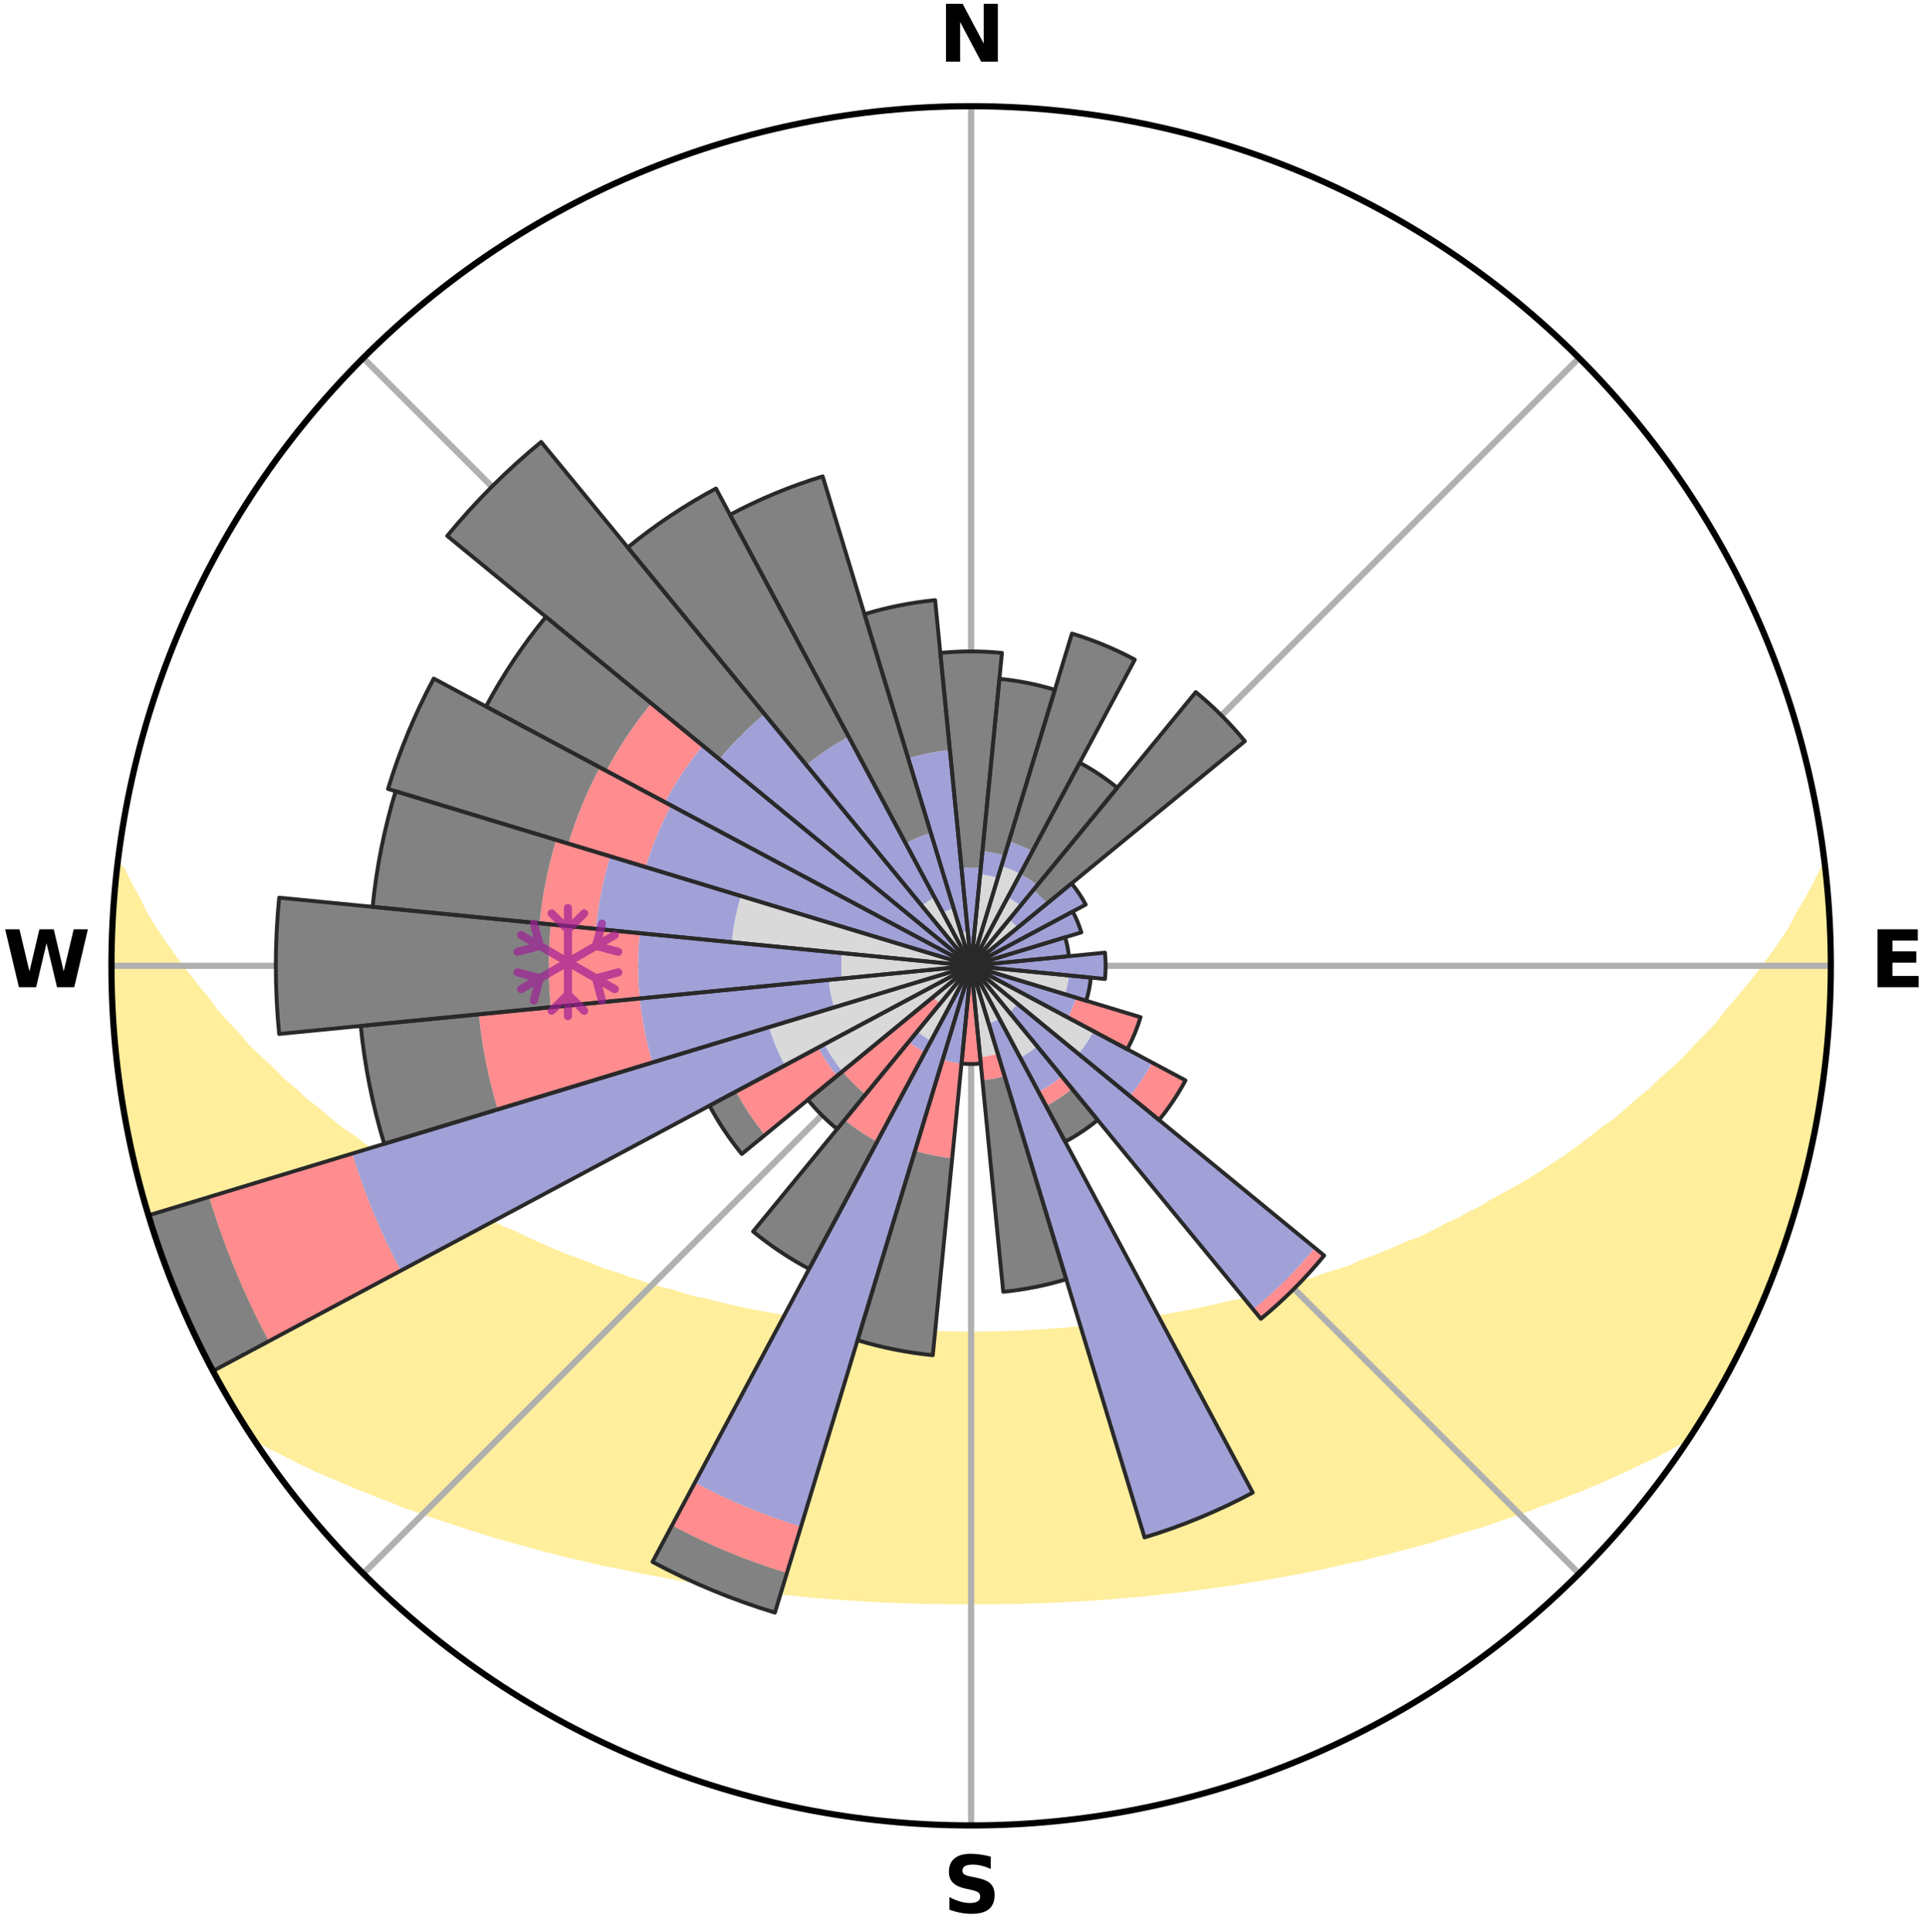 <?xml version="1.0" encoding="utf-8" standalone="no"?>
<!DOCTYPE svg PUBLIC "-//W3C//DTD SVG 1.1//EN"
  "http://www.w3.org/Graphics/SVG/1.1/DTD/svg11.dtd">
<svg xmlns:xlink="http://www.w3.org/1999/xlink" width="248.41pt" height="249.158pt" viewBox="0 0 248.41 249.158" xmlns="http://www.w3.org/2000/svg" version="1.1">
 <title>Ski Rose for Tetnuldi, Тетнулди</title>
 <defs>
  <style type="text/css">*{stroke-linejoin: round; stroke-linecap: butt}</style>
 </defs>
 <g id="figure_1">
  <g id="patch_1">
   <path d="M 0 249.158 
L 248.41 249.158 
L 248.41 0 
L 0 0 
z
" style="fill: #ffffff"/>
  </g>
  <g id="axes_1">
   <g id="patch_2">
    <path d="M 236.135 124.579 
C 236.135 110.018 233.267 95.599 227.695 82.147 
C 222.122 68.695 213.955 56.471 203.659 46.175 
C 193.363 35.879 181.139 27.711 167.687 22.139 
C 154.235 16.567 139.815 13.699 125.255 13.699 
C 110.694 13.699 96.275 16.567 82.823 22.139 
C 69.371 27.711 57.147 35.879 46.851 46.175 
C 36.555 56.471 28.387 68.695 22.815 82.147 
C 17.243 95.599 14.375 110.018 14.375 124.579 
C 14.375 139.14 17.243 153.559 22.815 167.011 
C 28.387 180.463 36.555 192.687 46.851 202.983 
C 57.147 213.279 69.371 221.447 82.823 227.019 
C 96.275 232.591 110.694 235.459 125.255 235.459 
C 139.815 235.459 154.235 232.591 167.687 227.019 
C 181.139 221.447 193.363 213.279 203.659 202.983 
C 213.955 192.687 222.122 180.463 227.695 167.011 
C 233.267 153.559 236.135 139.14 236.135 124.579 
M 125.255 124.579 
C 125.255 124.579 125.255 124.579 125.255 124.579 
C 125.255 124.579 125.255 124.579 125.255 124.579 
C 125.255 124.579 125.255 124.579 125.255 124.579 
C 125.255 124.579 125.255 124.579 125.255 124.579 
C 125.255 124.579 125.255 124.579 125.255 124.579 
C 125.255 124.579 125.255 124.579 125.255 124.579 
C 125.255 124.579 125.255 124.579 125.255 124.579 
C 125.255 124.579 125.255 124.579 125.255 124.579 
C 125.255 124.579 125.255 124.579 125.255 124.579 
C 125.255 124.579 125.255 124.579 125.255 124.579 
C 125.255 124.579 125.255 124.579 125.255 124.579 
C 125.255 124.579 125.255 124.579 125.255 124.579 
C 125.255 124.579 125.255 124.579 125.255 124.579 
C 125.255 124.579 125.255 124.579 125.255 124.579 
C 125.255 124.579 125.255 124.579 125.255 124.579 
C 125.255 124.579 125.255 124.579 125.255 124.579 
z
" style="fill: #ffffff"/>
   </g>
   <g id="PolyCollection_1">
    <defs>
     <path id="m91687f21de" d="M 235.332 -137.121 
L 235.332 -137.121 
L 234.33 -135.082 
L 233.241 -133.078 
L 232.083 -131.113 
L 231.089 -129.2 
L 229.832 -127.317 
L 228.533 -125.48 
L 227.197 -123.689 
L 225.827 -121.945 
L 224.426 -120.249 
L 222.997 -118.601 
L 221.763 -116.984 
L 220.282 -115.429 
L 218.777 -113.924 
L 217.473 -112.438 
L 215.928 -111.028 
L 214.365 -109.667 
L 213.004 -108.316 
L 211.41 -107.051 
L 210.018 -105.787 
L 208.613 -104.567 
L 206.985 -103.442 
L 205.558 -102.309 
L 204.122 -101.218 
L 202.677 -100.168 
L 201.226 -99.16 
L 199.769 -98.192 
L 198.308 -97.266 
L 196.844 -96.379 
L 195.379 -95.533 
L 193.913 -94.726 
L 192.449 -93.957 
L 191.169 -93.139 
L 189.708 -92.444 
L 188.427 -91.694 
L 186.973 -91.069 
L 185.695 -90.383 
L 184.419 -89.729 
L 183.145 -89.104 
L 181.715 -88.61 
L 180.451 -88.045 
L 179.192 -87.509 
L 177.939 -87 
L 176.692 -86.517 
L 175.452 -86.061 
L 174.357 -85.521 
L 173.13 -85.114 
L 171.911 -84.731 
L 170.703 -84.37 
L 169.626 -83.921 
L 168.434 -83.604 
L 167.367 -83.195 
L 166.195 -82.918 
L 165.14 -82.548 
L 164.091 -82.197 
L 162.948 -81.975 
L 161.912 -81.659 
L 160.883 -81.359 
L 159.859 -81.075 
L 158.759 -80.915 
L 157.752 -80.661 
L 156.752 -80.421 
L 155.759 -80.195 
L 154.773 -79.982 
L 153.794 -79.782 
L 152.822 -79.593 
L 151.858 -79.416 
L 150.901 -79.249 
L 149.952 -79.093 
L 149.057 -78.855 
L 148.12 -78.72 
L 147.189 -78.593 
L 146.266 -78.474 
L 145.35 -78.363 
L 144.474 -78.18 
L 143.569 -78.085 
L 142.671 -77.996 
L 141.805 -77.843 
L 140.918 -77.768 
L 140.036 -77.698 
L 139.179 -77.571 
L 138.307 -77.513 
L 137.455 -77.404 
L 136.592 -77.356 
L 135.734 -77.31 
L 134.889 -77.224 
L 134.038 -77.188 
L 133.197 -77.117 
L 132.352 -77.088 
L 131.514 -77.032 
L 130.675 -77.01 
L 129.839 -76.969 
L 129.003 -76.953 
L 128.169 -76.925 
L 127.336 -76.915 
L 126.503 -76.901 
L 125.671 -76.897 
L 124.839 -76.897 
L 124.006 -76.903 
L 123.174 -76.919 
L 122.341 -76.931 
L 121.507 -76.96 
L 120.671 -76.977 
L 119.836 -77.02 
L 118.997 -77.044 
L 118.159 -77.101 
L 117.315 -77.132 
L 116.474 -77.204 
L 115.624 -77.243 
L 114.78 -77.33 
L 113.923 -77.377 
L 113.074 -77.48 
L 112.209 -77.537 
L 111.338 -77.597 
L 110.482 -77.724 
L 109.601 -77.796 
L 108.715 -77.873 
L 107.85 -78.027 
L 106.953 -78.117 
L 106.05 -78.213 
L 105.174 -78.397 
L 104.26 -78.51 
L 103.338 -78.63 
L 102.409 -78.758 
L 101.473 -78.894 
L 100.579 -79.133 
L 99.632 -79.29 
L 98.676 -79.458 
L 97.714 -79.636 
L 96.743 -79.825 
L 95.766 -80.026 
L 94.782 -80.24 
L 93.79 -80.467 
L 92.792 -80.707 
L 91.786 -80.962 
L 90.775 -81.231 
L 89.666 -81.407 
L 88.639 -81.707 
L 87.605 -82.024 
L 86.566 -82.358 
L 85.416 -82.598 
L 84.364 -82.968 
L 83.193 -83.245 
L 82.128 -83.654 
L 80.939 -83.971 
L 79.864 -84.42 
L 78.657 -84.781 
L 77.441 -85.164 
L 76.352 -85.68 
L 75.122 -86.111 
L 73.884 -86.567 
L 72.64 -87.049 
L 71.388 -87.558 
L 70.132 -88.094 
L 68.87 -88.658 
L 67.605 -89.251 
L 66.336 -89.873 
L 64.896 -90.43 
L 63.621 -91.114 
L 62.345 -91.83 
L 60.89 -92.488 
L 59.613 -93.27 
L 58.154 -93.999 
L 56.692 -94.767 
L 55.42 -95.652 
L 53.959 -96.495 
L 52.5 -97.377 
L 51.044 -98.3 
L 49.592 -99.263 
L 48.145 -100.267 
L 46.705 -101.312 
L 45.273 -102.398 
L 43.64 -103.472 
L 42.227 -104.646 
L 40.825 -105.861 
L 39.222 -107.076 
L 37.848 -108.379 
L 36.272 -109.688 
L 34.931 -111.08 
L 33.39 -112.485 
L 31.867 -113.939 
L 30.587 -115.464 
L 29.109 -117.012 
L 27.655 -118.61 
L 26.451 -120.265 
L 25.052 -121.955 
L 23.685 -123.693 
L 22.35 -125.477 
L 21.052 -127.308 
L 19.795 -129.184 
L 18.583 -131.103 
L 17.637 -133.049 
L 16.54 -135.047 
L 15.524 -137.081 
L 15.132 -137.126 
L 15.132 -137.126 
L 14.898 -135.205 
L 14.828 -133.27 
L 14.626 -131.345 
L 14.492 -129.415 
L 14.553 -127.478 
L 14.449 -125.546 
L 14.413 -123.612 
L 14.534 -121.68 
L 14.526 -119.745 
L 14.588 -117.81 
L 14.797 -115.886 
L 14.924 -113.955 
L 15.234 -112.044 
L 15.379 -110.114 
L 15.602 -108.191 
L 15.952 -106.288 
L 16.238 -104.374 
L 16.642 -102.482 
L 17.126 -100.607 
L 17.451 -98.698 
L 17.993 -96.839 
L 18.437 -94.956 
L 18.979 -93.099 
L 19.607 -91.269 
L 20.146 -89.41 
L 20.774 -87.58 
L 21.43 -85.761 
L 22.176 -83.975 
L 22.841 -82.158 
L 23.59 -80.374 
L 24.374 -78.605 
L 25.196 -76.853 
L 26.057 -75.121 
L 26.963 -73.411 
L 27.832 -71.683 
L 28.763 -69.987 
L 29.745 -68.319 
L 30.717 -66.646 
L 31.757 -65.014 
L 33.2 -63.649 
L 35.12 -62.631 
L 37.063 -61.673 
L 38.95 -60.717 
L 40.838 -59.804 
L 42.798 -58.99 
L 44.69 -58.167 
L 46.573 -57.379 
L 48.455 -56.633 
L 50.326 -55.919 
L 52.131 -55.187 
L 53.99 -54.548 
L 55.781 -53.882 
L 57.616 -53.303 
L 59.39 -52.7 
L 61.155 -52.128 
L 62.911 -51.584 
L 64.657 -51.068 
L 66.392 -50.579 
L 68.117 -50.115 
L 69.793 -49.626 
L 71.496 -49.212 
L 73.149 -48.765 
L 74.831 -48.397 
L 76.469 -48.001 
L 78.095 -47.621 
L 79.742 -47.314 
L 81.352 -46.98 
L 82.947 -46.658 
L 84.538 -46.362 
L 86.115 -46.076 
L 87.663 -45.766 
L 89.226 -45.522 
L 90.777 -45.285 
L 92.321 -45.07 
L 93.84 -44.827 
L 95.364 -44.632 
L 96.869 -44.419 
L 98.38 -44.259 
L 99.871 -44.073 
L 101.357 -43.901 
L 102.844 -43.767 
L 104.317 -43.62 
L 105.786 -43.485 
L 107.249 -43.362 
L 108.714 -43.278 
L 110.168 -43.177 
L 111.618 -43.086 
L 113.064 -43.006 
L 114.506 -42.937 
L 115.946 -42.878 
L 117.383 -42.828 
L 118.818 -42.788 
L 120.25 -42.758 
L 121.682 -42.738 
L 123.111 -42.726 
L 124.54 -42.722 
L 125.969 -42.721 
L 127.398 -42.724 
L 128.828 -42.736 
L 130.259 -42.757 
L 131.692 -42.788 
L 133.126 -42.829 
L 134.563 -42.879 
L 136.003 -42.939 
L 137.445 -43.01 
L 138.894 -43.076 
L 140.344 -43.166 
L 141.798 -43.266 
L 143.257 -43.378 
L 144.72 -43.502 
L 146.196 -43.605 
L 147.67 -43.752 
L 149.15 -43.911 
L 150.635 -44.084 
L 152.136 -44.24 
L 153.634 -44.44 
L 155.153 -44.613 
L 156.664 -44.841 
L 158.197 -45.049 
L 159.743 -45.263 
L 161.276 -45.538 
L 162.835 -45.791 
L 164.407 -46.052 
L 165.985 -46.338 
L 167.576 -46.633 
L 169.173 -46.954 
L 170.783 -47.288 
L 172.398 -47.648 
L 174.027 -48.023 
L 175.697 -48.369 
L 177.341 -48.793 
L 179.034 -49.184 
L 180.7 -49.649 
L 182.415 -50.087 
L 184.14 -50.55 
L 185.829 -51.097 
L 187.574 -51.613 
L 189.329 -52.157 
L 191.147 -52.671 
L 192.921 -53.273 
L 194.704 -53.907 
L 196.55 -54.518 
L 198.348 -55.216 
L 200.216 -55.89 
L 202.087 -56.603 
L 203.97 -57.35 
L 205.854 -58.138 
L 207.747 -58.962 
L 209.636 -59.831 
L 211.528 -60.74 
L 213.484 -61.646 
L 215.354 -62.656 
L 217.274 -63.673 
L 218.764 -65.007 
L 219.787 -66.65 
L 220.785 -68.307 
L 221.74 -69.99 
L 222.682 -71.68 
L 223.592 -73.388 
L 224.421 -75.137 
L 225.33 -76.846 
L 225.999 -78.667 
L 226.934 -80.368 
L 227.675 -82.155 
L 228.324 -83.979 
L 229.071 -85.764 
L 229.684 -87.599 
L 230.379 -89.405 
L 230.956 -91.252 
L 231.549 -93.093 
L 232.097 -94.949 
L 232.598 -96.818 
L 233.054 -98.699 
L 233.465 -100.589 
L 233.832 -102.489 
L 234.275 -104.373 
L 234.56 -106.288 
L 234.866 -108.198 
L 235.062 -110.123 
L 235.413 -112.028 
L 235.528 -113.961 
L 235.749 -115.883 
L 235.839 -117.815 
L 235.988 -119.744 
L 235.953 -121.68 
L 236.08 -123.612 
L 236.126 -125.547 
L 236.03 -127.48 
L 236.008 -129.415 
L 235.846 -131.343 
L 235.757 -133.276 
L 235.486 -135.193 
L 235.332 -137.121 
z
" style="stroke: #ffee9c"/>
    </defs>
    <g clip-path="url(#p958dc7b79b)">
     <use xlink:href="#m91687f21de" x="0" y="249.158" style="fill: #ffee9c; stroke: #ffee9c"/>
    </g>
   </g>
   <g id="matplotlib.axis_1">
    <g id="xtick_1">
     <g id="line2d_1">
      <path d="M 125.255 124.579 
L 125.255 13.699 
" clip-path="url(#p958dc7b79b)" style="fill: none; stroke: #b0b0b0; stroke-width: 0.8; stroke-linecap: square"/>
     </g>
     <g id="text_1">
      <!-- N -->
      <g transform="translate(121.07 7.958) scale(0.1 -0.1)">
       <defs>
        <path id="DejaVuSans-Bold-4e" d="M 588 4666 
L 1931 4666 
L 3628 1466 
L 3628 4666 
L 4769 4666 
L 4769 0 
L 3425 0 
L 1728 3200 
L 1728 0 
L 588 0 
L 588 4666 
z
" transform="scale(0.016)"/>
       </defs>
       <use xlink:href="#DejaVuSans-Bold-4e"/>
      </g>
     </g>
    </g>
    <g id="xtick_2">
     <g id="line2d_2">
      <path d="M 125.255 124.579 
L 203.659 46.175 
" clip-path="url(#p958dc7b79b)" style="fill: none; stroke: #b0b0b0; stroke-width: 0.8; stroke-linecap: square"/>
     </g>
    </g>
    <g id="xtick_3">
     <g id="line2d_3">
      <path d="M 125.255 124.579 
L 236.135 124.579 
" clip-path="url(#p958dc7b79b)" style="fill: none; stroke: #b0b0b0; stroke-width: 0.8; stroke-linecap: square"/>
     </g>
     <g id="text_2">
      <!-- E -->
      <g transform="translate(241.219 127.338) scale(0.1 -0.1)">
       <defs>
        <path id="DejaVuSans-Bold-45" d="M 588 4666 
L 3834 4666 
L 3834 3756 
L 1791 3756 
L 1791 2888 
L 3713 2888 
L 3713 1978 
L 1791 1978 
L 1791 909 
L 3903 909 
L 3903 0 
L 588 0 
L 588 4666 
z
" transform="scale(0.016)"/>
       </defs>
       <use xlink:href="#DejaVuSans-Bold-45"/>
      </g>
     </g>
    </g>
    <g id="xtick_4">
     <g id="line2d_4">
      <path d="M 125.255 124.579 
L 203.659 202.983 
" clip-path="url(#p958dc7b79b)" style="fill: none; stroke: #b0b0b0; stroke-width: 0.8; stroke-linecap: square"/>
     </g>
    </g>
    <g id="xtick_5">
     <g id="line2d_5">
      <path d="M 125.255 124.579 
L 125.255 235.459 
" clip-path="url(#p958dc7b79b)" style="fill: none; stroke: #b0b0b0; stroke-width: 0.8; stroke-linecap: square"/>
     </g>
     <g id="text_3">
      <!-- S -->
      <g transform="translate(121.654 246.718) scale(0.1 -0.1)">
       <defs>
        <path id="DejaVuSans-Bold-53" d="M 3834 4519 
L 3834 3531 
Q 3450 3703 3084 3790 
Q 2719 3878 2394 3878 
Q 1963 3878 1756 3759 
Q 1550 3641 1550 3391 
Q 1550 3203 1689 3098 
Q 1828 2994 2194 2919 
L 2706 2816 
Q 3484 2659 3812 2340 
Q 4141 2022 4141 1434 
Q 4141 663 3683 286 
Q 3225 -91 2284 -91 
Q 1841 -91 1394 -6 
Q 947 78 500 244 
L 500 1259 
Q 947 1022 1364 901 
Q 1781 781 2169 781 
Q 2563 781 2772 912 
Q 2981 1044 2981 1288 
Q 2981 1506 2839 1625 
Q 2697 1744 2272 1838 
L 1806 1941 
Q 1106 2091 782 2419 
Q 459 2747 459 3303 
Q 459 4000 909 4375 
Q 1359 4750 2203 4750 
Q 2588 4750 2994 4692 
Q 3400 4634 3834 4519 
z
" transform="scale(0.016)"/>
       </defs>
       <use xlink:href="#DejaVuSans-Bold-53"/>
      </g>
     </g>
    </g>
    <g id="xtick_6">
     <g id="line2d_6">
      <path d="M 125.255 124.579 
L 46.851 202.983 
" clip-path="url(#p958dc7b79b)" style="fill: none; stroke: #b0b0b0; stroke-width: 0.8; stroke-linecap: square"/>
     </g>
    </g>
    <g id="xtick_7">
     <g id="line2d_7">
      <path d="M 125.255 124.579 
L 14.375 124.579 
" clip-path="url(#p958dc7b79b)" style="fill: none; stroke: #b0b0b0; stroke-width: 0.8; stroke-linecap: square"/>
     </g>
     <g id="text_4">
      <!-- W -->
      <g transform="translate(0.36 127.338) scale(0.1 -0.1)">
       <defs>
        <path id="DejaVuSans-Bold-57" d="M 191 4666 
L 1344 4666 
L 2150 1275 
L 2950 4666 
L 4109 4666 
L 4909 1275 
L 5716 4666 
L 6859 4666 
L 5759 0 
L 4372 0 
L 3525 3547 
L 2688 0 
L 1300 0 
L 191 4666 
z
" transform="scale(0.016)"/>
       </defs>
       <use xlink:href="#DejaVuSans-Bold-57"/>
      </g>
     </g>
    </g>
    <g id="xtick_8">
     <g id="line2d_8">
      <path d="M 125.255 124.579 
L 46.851 46.175 
" clip-path="url(#p958dc7b79b)" style="fill: none; stroke: #b0b0b0; stroke-width: 0.8; stroke-linecap: square"/>
     </g>
    </g>
   </g>
   <g id="matplotlib.axis_2"/>
   <g id="patch_3">
    <path d="M 125.255 124.579 
C 125.255 124.579 125.255 124.579 125.255 124.579 
C 125.255 124.579 125.255 124.579 125.255 124.579 
L 125.255 124.579 
C 125.255 124.579 125.255 124.579 125.255 124.579 
C 125.255 124.579 125.255 124.579 125.255 124.579 
z
" clip-path="url(#p958dc7b79b)" style="fill: #d9d9d9"/>
   </g>
   <g id="patch_4">
    <path d="M 125.255 124.579 
C 125.255 124.579 125.255 124.579 125.255 124.579 
C 125.255 124.579 125.255 124.579 125.255 124.579 
L 128.694 113.241 
C 128.323 113.128 127.947 113.034 127.566 112.958 
C 127.186 112.882 126.802 112.825 126.416 112.787 
z
" clip-path="url(#p958dc7b79b)" style="fill: #d9d9d9"/>
   </g>
   <g id="patch_5">
    <path d="M 125.255 124.579 
C 125.255 124.579 125.255 124.579 125.255 124.579 
C 125.255 124.579 125.255 124.579 125.255 124.579 
L 131.588 112.73 
C 131.2 112.523 130.803 112.335 130.396 112.167 
C 129.99 111.998 129.576 111.85 129.155 111.722 
z
" clip-path="url(#p958dc7b79b)" style="fill: #d9d9d9"/>
   </g>
   <g id="patch_6">
    <path d="M 125.255 124.579 
C 125.255 124.579 125.255 124.579 125.255 124.579 
C 125.255 124.579 125.255 124.579 125.255 124.579 
L 131.608 116.838 
C 131.354 116.63 131.091 116.435 130.818 116.253 
C 130.546 116.071 130.264 115.902 129.975 115.747 
z
" clip-path="url(#p958dc7b79b)" style="fill: #d9d9d9"/>
   </g>
   <g id="patch_7">
    <path d="M 125.255 124.579 
C 125.255 124.579 125.255 124.579 125.255 124.579 
C 125.255 124.579 125.255 124.579 125.255 124.579 
L 131.251 119.658 
C 131.09 119.462 130.919 119.274 130.74 119.094 
C 130.56 118.915 130.372 118.744 130.176 118.583 
z
" clip-path="url(#p958dc7b79b)" style="fill: #d9d9d9"/>
   </g>
   <g id="patch_8">
    <path d="M 125.255 124.579 
C 125.255 124.579 125.255 124.579 125.255 124.579 
C 125.255 124.579 125.255 124.579 125.255 124.579 
L 125.255 124.579 
C 125.255 124.579 125.255 124.579 125.255 124.579 
C 125.255 124.579 125.255 124.579 125.255 124.579 
z
" clip-path="url(#p958dc7b79b)" style="fill: #d9d9d9"/>
   </g>
   <g id="patch_9">
    <path d="M 125.255 124.579 
C 125.255 124.579 125.255 124.579 125.255 124.579 
C 125.255 124.579 125.255 124.579 125.255 124.579 
L 125.255 124.579 
C 125.255 124.579 125.255 124.579 125.255 124.579 
C 125.255 124.579 125.255 124.579 125.255 124.579 
z
" clip-path="url(#p958dc7b79b)" style="fill: #d9d9d9"/>
   </g>
   <g id="patch_10">
    <path d="M 125.255 124.579 
C 125.255 124.579 125.255 124.579 125.255 124.579 
C 125.255 124.579 125.255 124.579 125.255 124.579 
L 125.255 124.579 
C 125.255 124.579 125.255 124.579 125.255 124.579 
C 125.255 124.579 125.255 124.579 125.255 124.579 
z
" clip-path="url(#p958dc7b79b)" style="fill: #d9d9d9"/>
   </g>
   <g id="patch_11">
    <path d="M 125.255 124.579 
C 125.255 124.579 125.255 124.579 125.255 124.579 
C 125.255 124.579 125.255 124.579 125.255 124.579 
L 125.255 124.579 
C 125.255 124.579 125.255 124.579 125.255 124.579 
C 125.255 124.579 125.255 124.579 125.255 124.579 
z
" clip-path="url(#p958dc7b79b)" style="fill: #d9d9d9"/>
   </g>
   <g id="patch_12">
    <path d="M 125.255 124.579 
C 125.255 124.579 125.255 124.579 125.255 124.579 
C 125.255 124.579 125.255 124.579 125.255 124.579 
L 137.376 128.256 
C 137.497 127.859 137.597 127.457 137.678 127.05 
C 137.759 126.644 137.82 126.233 137.861 125.821 
z
" clip-path="url(#p958dc7b79b)" style="fill: #d9d9d9"/>
   </g>
   <g id="patch_13">
    <path d="M 125.255 124.579 
C 125.255 124.579 125.255 124.579 125.255 124.579 
C 125.255 124.579 125.255 124.579 125.255 124.579 
L 125.255 124.579 
C 125.255 124.579 125.255 124.579 125.255 124.579 
C 125.255 124.579 125.255 124.579 125.255 124.579 
z
" clip-path="url(#p958dc7b79b)" style="fill: #d9d9d9"/>
   </g>
   <g id="patch_14">
    <path d="M 125.255 124.579 
C 125.255 124.579 125.255 124.579 125.255 124.579 
C 125.255 124.579 125.255 124.579 125.255 124.579 
L 139.102 135.943 
C 139.474 135.49 139.824 135.019 140.149 134.531 
C 140.475 134.044 140.777 133.541 141.053 133.023 
z
" clip-path="url(#p958dc7b79b)" style="fill: #d9d9d9"/>
   </g>
   <g id="patch_15">
    <path d="M 125.255 124.579 
C 125.255 124.579 125.255 124.579 125.255 124.579 
C 125.255 124.579 125.255 124.579 125.255 124.579 
L 130.176 130.575 
C 130.372 130.414 130.56 130.243 130.74 130.064 
C 130.919 129.884 131.09 129.696 131.251 129.5 
z
" clip-path="url(#p958dc7b79b)" style="fill: #d9d9d9"/>
   </g>
   <g id="patch_16">
    <path d="M 125.255 124.579 
C 125.255 124.579 125.255 124.579 125.255 124.579 
C 125.255 124.579 125.255 124.579 125.255 124.579 
L 131.588 136.428 
C 131.976 136.221 132.353 135.994 132.719 135.75 
C 133.085 135.506 133.438 135.244 133.778 134.965 
z
" clip-path="url(#p958dc7b79b)" style="fill: #d9d9d9"/>
   </g>
   <g id="patch_17">
    <path d="M 125.255 124.579 
C 125.255 124.579 125.255 124.579 125.255 124.579 
C 125.255 124.579 125.255 124.579 125.255 124.579 
L 127.507 132.002 
C 127.749 131.928 127.989 131.843 128.223 131.745 
C 128.458 131.648 128.687 131.54 128.911 131.42 
z
" clip-path="url(#p958dc7b79b)" style="fill: #d9d9d9"/>
   </g>
   <g id="patch_18">
    <path d="M 125.255 124.579 
C 125.255 124.579 125.255 124.579 125.255 124.579 
C 125.255 124.579 125.255 124.579 125.255 124.579 
L 126.416 136.371 
C 126.802 136.333 127.186 136.276 127.566 136.2 
C 127.947 136.124 128.323 136.03 128.694 135.918 
z
" clip-path="url(#p958dc7b79b)" style="fill: #d9d9d9"/>
   </g>
   <g id="patch_19">
    <path d="M 125.255 124.579 
C 125.255 124.579 125.255 124.579 125.255 124.579 
C 125.255 124.579 125.255 124.579 125.255 124.579 
L 125.255 124.579 
C 125.255 124.579 125.255 124.579 125.255 124.579 
C 125.255 124.579 125.255 124.579 125.255 124.579 
z
" clip-path="url(#p958dc7b79b)" style="fill: #d9d9d9"/>
   </g>
   <g id="patch_20">
    <path d="M 125.255 124.579 
C 125.255 124.579 125.255 124.579 125.255 124.579 
C 125.255 124.579 125.255 124.579 125.255 124.579 
L 125.255 124.579 
C 125.255 124.579 125.255 124.579 125.255 124.579 
C 125.255 124.579 125.255 124.579 125.255 124.579 
z
" clip-path="url(#p958dc7b79b)" style="fill: #d9d9d9"/>
   </g>
   <g id="patch_21">
    <path d="M 125.255 124.579 
C 125.255 124.579 125.255 124.579 125.255 124.579 
C 125.255 124.579 125.255 124.579 125.255 124.579 
L 125.255 124.579 
C 125.255 124.579 125.255 124.579 125.255 124.579 
C 125.255 124.579 125.255 124.579 125.255 124.579 
z
" clip-path="url(#p958dc7b79b)" style="fill: #d9d9d9"/>
   </g>
   <g id="patch_22">
    <path d="M 125.255 124.579 
C 125.255 124.579 125.255 124.579 125.255 124.579 
C 125.255 124.579 125.255 124.579 125.255 124.579 
L 118.296 133.059 
C 118.573 133.287 118.862 133.501 119.16 133.7 
C 119.459 133.9 119.767 134.084 120.084 134.254 
z
" clip-path="url(#p958dc7b79b)" style="fill: #d9d9d9"/>
   </g>
   <g id="patch_23">
    <path d="M 125.255 124.579 
C 125.255 124.579 125.255 124.579 125.255 124.579 
C 125.255 124.579 125.255 124.579 125.255 124.579 
L 120.359 128.597 
C 120.491 128.757 120.63 128.911 120.776 129.057 
C 120.923 129.204 121.077 129.343 121.237 129.475 
z
" clip-path="url(#p958dc7b79b)" style="fill: #d9d9d9"/>
   </g>
   <g id="patch_24">
    <path d="M 125.255 124.579 
C 125.255 124.579 125.255 124.579 125.255 124.579 
C 125.255 124.579 125.255 124.579 125.255 124.579 
L 106.313 134.704 
C 106.645 135.324 107.006 135.927 107.397 136.511 
C 107.787 137.096 108.206 137.661 108.652 138.204 
z
" clip-path="url(#p958dc7b79b)" style="fill: #d9d9d9"/>
   </g>
   <g id="patch_25">
    <path d="M 125.255 124.579 
C 125.255 124.579 125.255 124.579 125.255 124.579 
C 125.255 124.579 125.255 124.579 125.255 124.579 
L 99.187 132.487 
C 99.446 133.34 99.746 134.18 100.087 135.004 
C 100.429 135.828 100.81 136.634 101.23 137.42 
z
" clip-path="url(#p958dc7b79b)" style="fill: #d9d9d9"/>
   </g>
   <g id="patch_26">
    <path d="M 125.255 124.579 
C 125.255 124.579 125.255 124.579 125.255 124.579 
C 125.255 124.579 125.255 124.579 125.255 124.579 
L 106.879 126.389 
C 106.938 126.99 107.027 127.589 107.145 128.181 
C 107.263 128.774 107.41 129.361 107.585 129.939 
z
" clip-path="url(#p958dc7b79b)" style="fill: #d9d9d9"/>
   </g>
   <g id="patch_27">
    <path d="M 125.255 124.579 
C 125.255 124.579 125.255 124.579 125.255 124.579 
C 125.255 124.579 125.255 124.579 125.255 124.579 
L 108.579 122.937 
C 108.525 123.482 108.498 124.031 108.498 124.579 
C 108.498 125.128 108.525 125.676 108.579 126.222 
z
" clip-path="url(#p958dc7b79b)" style="fill: #d9d9d9"/>
   </g>
   <g id="patch_28">
    <path d="M 125.255 124.579 
C 125.255 124.579 125.255 124.579 125.255 124.579 
C 125.255 124.579 125.255 124.579 125.255 124.579 
L 95.564 115.572 
C 95.269 116.544 95.022 117.53 94.824 118.526 
C 94.626 119.522 94.477 120.527 94.377 121.538 
z
" clip-path="url(#p958dc7b79b)" style="fill: #d9d9d9"/>
   </g>
   <g id="patch_29">
    <path d="M 125.255 124.579 
C 125.255 124.579 125.255 124.579 125.255 124.579 
C 125.255 124.579 125.255 124.579 125.255 124.579 
L 125.255 124.579 
C 125.255 124.579 125.255 124.579 125.255 124.579 
C 125.255 124.579 125.255 124.579 125.255 124.579 
z
" clip-path="url(#p958dc7b79b)" style="fill: #d9d9d9"/>
   </g>
   <g id="patch_30">
    <path d="M 125.255 124.579 
C 125.255 124.579 125.255 124.579 125.255 124.579 
C 125.255 124.579 125.255 124.579 125.255 124.579 
L 125.255 124.579 
C 125.255 124.579 125.255 124.579 125.255 124.579 
C 125.255 124.579 125.255 124.579 125.255 124.579 
z
" clip-path="url(#p958dc7b79b)" style="fill: #d9d9d9"/>
   </g>
   <g id="patch_31">
    <path d="M 125.255 124.579 
C 125.255 124.579 125.255 124.579 125.255 124.579 
C 125.255 124.579 125.255 124.579 125.255 124.579 
L 125.255 124.579 
C 125.255 124.579 125.255 124.579 125.255 124.579 
C 125.255 124.579 125.255 124.579 125.255 124.579 
z
" clip-path="url(#p958dc7b79b)" style="fill: #d9d9d9"/>
   </g>
   <g id="patch_32">
    <path d="M 125.255 124.579 
C 125.255 124.579 125.255 124.579 125.255 124.579 
C 125.255 124.579 125.255 124.579 125.255 124.579 
L 120.534 115.747 
C 120.245 115.902 119.964 116.071 119.691 116.253 
C 119.419 116.435 119.155 116.63 118.902 116.838 
z
" clip-path="url(#p958dc7b79b)" style="fill: #d9d9d9"/>
   </g>
   <g id="patch_33">
    <path d="M 125.255 124.579 
C 125.255 124.579 125.255 124.579 125.255 124.579 
C 125.255 124.579 125.255 124.579 125.255 124.579 
L 123.003 117.156 
C 122.76 117.23 122.521 117.316 122.286 117.413 
C 122.052 117.51 121.822 117.618 121.598 117.738 
z
" clip-path="url(#p958dc7b79b)" style="fill: #d9d9d9"/>
   </g>
   <g id="patch_34">
    <path d="M 125.255 124.579 
C 125.255 124.579 125.255 124.579 125.255 124.579 
C 125.255 124.579 125.255 124.579 125.255 124.579 
L 124.816 120.122 
C 124.67 120.137 124.525 120.158 124.381 120.187 
C 124.237 120.215 124.095 120.251 123.955 120.293 
z
" clip-path="url(#p958dc7b79b)" style="fill: #d9d9d9"/>
   </g>
   <g id="patch_35">
    <path d="M 125.255 124.579 
C 125.255 124.579 125.255 124.579 125.255 124.579 
C 125.255 124.579 125.255 124.579 125.255 124.579 
L 126.496 111.973 
C 126.084 111.933 125.669 111.912 125.255 111.912 
C 124.84 111.912 124.426 111.933 124.013 111.973 
z
" clip-path="url(#p958dc7b79b)" style="fill: #a1a1d8"/>
   </g>
   <g id="patch_36">
    <path d="M 126.416 112.787 
C 126.802 112.825 127.186 112.882 127.566 112.958 
C 127.947 113.034 128.323 113.128 128.694 113.241 
L 129.566 110.365 
C 129.101 110.224 128.629 110.106 128.153 110.011 
C 127.676 109.916 127.195 109.845 126.711 109.797 
z
" clip-path="url(#p958dc7b79b)" style="fill: #a1a1d8"/>
   </g>
   <g id="patch_37">
    <path d="M 129.155 111.722 
C 129.576 111.85 129.99 111.998 130.396 112.167 
C 130.803 112.335 131.2 112.523 131.588 112.73 
L 133.154 109.801 
C 132.67 109.542 132.174 109.308 131.667 109.098 
C 131.161 108.888 130.644 108.703 130.119 108.544 
z
" clip-path="url(#p958dc7b79b)" style="fill: #a1a1d8"/>
   </g>
   <g id="patch_38">
    <path d="M 129.975 115.747 
C 130.264 115.902 130.546 116.071 130.818 116.253 
C 131.091 116.435 131.354 116.63 131.608 116.838 
L 133.778 114.194 
C 133.438 113.915 133.085 113.652 132.719 113.408 
C 132.353 113.164 131.976 112.938 131.588 112.73 
z
" clip-path="url(#p958dc7b79b)" style="fill: #a1a1d8"/>
   </g>
   <g id="patch_39">
    <path d="M 130.176 118.583 
C 130.372 118.744 130.56 118.915 130.74 119.094 
C 130.919 119.274 131.09 119.462 131.251 119.658 
L 135.046 116.543 
C 134.783 116.223 134.505 115.915 134.212 115.622 
C 133.918 115.329 133.611 115.05 133.291 114.787 
z
" clip-path="url(#p958dc7b79b)" style="fill: #a1a1d8"/>
   </g>
   <g id="patch_40">
    <path d="M 125.255 124.579 
C 125.255 124.579 125.255 124.579 125.255 124.579 
C 125.255 124.579 125.255 124.579 125.255 124.579 
L 140.033 116.68 
C 139.774 116.196 139.492 115.726 139.187 115.27 
C 138.883 114.814 138.556 114.373 138.208 113.949 
z
" clip-path="url(#p958dc7b79b)" style="fill: #a1a1d8"/>
   </g>
   <g id="patch_41">
    <path d="M 125.255 124.579 
C 125.255 124.579 125.255 124.579 125.255 124.579 
C 125.255 124.579 125.255 124.579 125.255 124.579 
L 139.468 120.267 
C 139.327 119.802 139.163 119.344 138.977 118.895 
C 138.791 118.446 138.583 118.006 138.354 117.577 
z
" clip-path="url(#p958dc7b79b)" style="fill: #a1a1d8"/>
   </g>
   <g id="patch_42">
    <path d="M 125.255 124.579 
C 125.255 124.579 125.255 124.579 125.255 124.579 
C 125.255 124.579 125.255 124.579 125.255 124.579 
L 137.861 123.337 
C 137.82 122.925 137.759 122.515 137.678 122.108 
C 137.597 121.701 137.497 121.299 137.376 120.902 
z
" clip-path="url(#p958dc7b79b)" style="fill: #a1a1d8"/>
   </g>
   <g id="patch_43">
    <path d="M 125.255 124.579 
C 125.255 124.579 125.255 124.579 125.255 124.579 
C 125.255 124.579 125.255 124.579 125.255 124.579 
L 142.516 126.279 
C 142.572 125.714 142.6 125.147 142.6 124.579 
C 142.6 124.011 142.572 123.444 142.516 122.879 
z
" clip-path="url(#p958dc7b79b)" style="fill: #a1a1d8"/>
   </g>
   <g id="patch_44">
    <path d="M 137.861 125.821 
C 137.82 126.233 137.759 126.644 137.678 127.05 
C 137.597 127.457 137.497 127.859 137.376 128.256 
L 140.1 129.082 
C 140.248 128.597 140.371 128.104 140.47 127.606 
C 140.569 127.108 140.644 126.605 140.694 126.1 
z
" clip-path="url(#p958dc7b79b)" style="fill: #a1a1d8"/>
   </g>
   <g id="patch_45">
    <path d="M 125.255 124.579 
C 125.255 124.579 125.255 124.579 125.255 124.579 
C 125.255 124.579 125.255 124.579 125.255 124.579 
L 137.745 131.255 
C 137.963 130.846 138.161 130.427 138.339 129.999 
C 138.516 129.57 138.672 129.134 138.807 128.69 
z
" clip-path="url(#p958dc7b79b)" style="fill: #a1a1d8"/>
   </g>
   <g id="patch_46">
    <path d="M 141.053 133.023 
C 140.777 133.541 140.475 134.044 140.149 134.531 
C 139.824 135.019 139.474 135.49 139.102 135.943 
L 145.735 141.387 
C 146.286 140.717 146.802 140.02 147.284 139.299 
C 147.766 138.578 148.212 137.833 148.621 137.069 
z
" clip-path="url(#p958dc7b79b)" style="fill: #a1a1d8"/>
   </g>
   <g id="patch_47">
    <path d="M 131.251 129.5 
C 131.09 129.696 130.919 129.884 130.74 130.064 
C 130.56 130.243 130.372 130.414 130.176 130.575 
L 161.638 168.912 
C 163.089 167.721 164.481 166.46 165.808 165.133 
C 167.136 163.805 168.397 162.414 169.588 160.962 
z
" clip-path="url(#p958dc7b79b)" style="fill: #a1a1d8"/>
   </g>
   <g id="patch_48">
    <path d="M 133.778 134.965 
C 133.438 135.244 133.085 135.506 132.719 135.75 
C 132.353 135.994 131.976 136.221 131.588 136.428 
L 133.959 140.864 
C 134.492 140.579 135.011 140.268 135.513 139.932 
C 136.016 139.596 136.502 139.236 136.969 138.853 
z
" clip-path="url(#p958dc7b79b)" style="fill: #a1a1d8"/>
   </g>
   <g id="patch_49">
    <path d="M 128.911 131.42 
C 128.687 131.54 128.458 131.648 128.223 131.745 
C 127.989 131.843 127.749 131.928 127.507 132.002 
L 147.621 198.311 
C 150.034 197.579 152.41 196.728 154.74 195.763 
C 157.07 194.798 159.351 193.719 161.576 192.53 
z
" clip-path="url(#p958dc7b79b)" style="fill: #a1a1d8"/>
   </g>
   <g id="patch_50">
    <path d="M 128.694 135.918 
C 128.323 136.03 127.947 136.124 127.566 136.2 
C 127.186 136.276 126.802 136.333 126.416 136.371 
L 126.416 136.371 
C 126.802 136.333 127.186 136.276 127.566 136.2 
C 127.947 136.124 128.323 136.03 128.694 135.918 
z
" clip-path="url(#p958dc7b79b)" style="fill: #a1a1d8"/>
   </g>
   <g id="patch_51">
    <path d="M 125.255 124.579 
C 125.255 124.579 125.255 124.579 125.255 124.579 
C 125.255 124.579 125.255 124.579 125.255 124.579 
L 125.255 124.579 
C 125.255 124.579 125.255 124.579 125.255 124.579 
C 125.255 124.579 125.255 124.579 125.255 124.579 
z
" clip-path="url(#p958dc7b79b)" style="fill: #a1a1d8"/>
   </g>
   <g id="patch_52">
    <path d="M 125.255 124.579 
C 125.255 124.579 125.255 124.579 125.255 124.579 
C 125.255 124.579 125.255 124.579 125.255 124.579 
L 121.578 136.7 
C 121.975 136.821 122.377 136.922 122.784 137.003 
C 123.19 137.083 123.601 137.144 124.013 137.185 
z
" clip-path="url(#p958dc7b79b)" style="fill: #a1a1d8"/>
   </g>
   <g id="patch_53">
    <path d="M 125.255 124.579 
C 125.255 124.579 125.255 124.579 125.255 124.579 
C 125.255 124.579 125.255 124.579 125.255 124.579 
L 89.615 191.256 
C 91.798 192.422 94.036 193.481 96.322 194.428 
C 98.609 195.375 100.94 196.209 103.308 196.928 
z
" clip-path="url(#p958dc7b79b)" style="fill: #a1a1d8"/>
   </g>
   <g id="patch_54">
    <path d="M 120.084 134.254 
C 119.767 134.084 119.459 133.9 119.16 133.7 
C 118.862 133.501 118.573 133.287 118.296 133.059 
L 117.219 134.371 
C 117.54 134.634 117.873 134.881 118.218 135.111 
C 118.562 135.341 118.918 135.555 119.284 135.75 
z
" clip-path="url(#p958dc7b79b)" style="fill: #a1a1d8"/>
   </g>
   <g id="patch_55">
    <path d="M 121.237 129.475 
C 121.077 129.343 120.923 129.204 120.776 129.057 
C 120.63 128.911 120.491 128.757 120.359 128.597 
L 120.359 128.597 
C 120.491 128.757 120.63 128.911 120.776 129.057 
C 120.923 129.204 121.077 129.343 121.237 129.475 
z
" clip-path="url(#p958dc7b79b)" style="fill: #a1a1d8"/>
   </g>
   <g id="patch_56">
    <path d="M 108.652 138.204 
C 108.206 137.661 107.787 137.096 107.397 136.511 
C 107.006 135.927 106.645 135.324 106.313 134.704 
L 105.507 135.135 
C 105.852 135.781 106.229 136.41 106.637 137.019 
C 107.044 137.629 107.481 138.218 107.946 138.784 
z
" clip-path="url(#p958dc7b79b)" style="fill: #a1a1d8"/>
   </g>
   <g id="patch_57">
    <path d="M 101.23 137.42 
C 100.81 136.634 100.429 135.828 100.087 135.004 
C 99.746 134.18 99.446 133.34 99.187 132.487 
L 45.424 148.796 
C 46.216 151.409 47.137 153.981 48.182 156.504 
C 49.227 159.027 50.395 161.496 51.682 163.905 
z
" clip-path="url(#p958dc7b79b)" style="fill: #a1a1d8"/>
   </g>
   <g id="patch_58">
    <path d="M 107.585 129.939 
C 107.41 129.361 107.263 128.774 107.145 128.181 
C 107.027 127.589 106.938 126.99 106.879 126.389 
L 82.506 128.789 
C 82.644 130.189 82.851 131.58 83.125 132.959 
C 83.399 134.338 83.741 135.703 84.149 137.048 
z
" clip-path="url(#p958dc7b79b)" style="fill: #a1a1d8"/>
   </g>
   <g id="patch_59">
    <path d="M 108.579 126.222 
C 108.525 125.676 108.498 125.128 108.498 124.579 
C 108.498 124.031 108.525 123.482 108.579 122.937 
L 82.506 120.369 
C 82.369 121.768 82.3 123.173 82.3 124.579 
C 82.3 125.985 82.369 127.39 82.506 128.789 
z
" clip-path="url(#p958dc7b79b)" style="fill: #a1a1d8"/>
   </g>
   <g id="patch_60">
    <path d="M 94.377 121.538 
C 94.477 120.527 94.626 119.522 94.824 118.526 
C 95.022 117.53 95.269 116.544 95.564 115.572 
L 78.702 110.457 
C 78.239 111.981 77.852 113.527 77.542 115.088 
C 77.231 116.65 76.997 118.226 76.841 119.811 
z
" clip-path="url(#p958dc7b79b)" style="fill: #a1a1d8"/>
   </g>
   <g id="patch_61">
    <path d="M 125.255 124.579 
C 125.255 124.579 125.255 124.579 125.255 124.579 
C 125.255 124.579 125.255 124.579 125.255 124.579 
L 86.557 103.895 
C 85.88 105.161 85.265 106.46 84.716 107.787 
C 84.166 109.114 83.682 110.467 83.265 111.842 
z
" clip-path="url(#p958dc7b79b)" style="fill: #a1a1d8"/>
   </g>
   <g id="patch_62">
    <path d="M 125.255 124.579 
C 125.255 124.579 125.255 124.579 125.255 124.579 
C 125.255 124.579 125.255 124.579 125.255 124.579 
L 90.636 96.168 
C 89.706 97.302 88.833 98.48 88.018 99.698 
C 87.204 100.917 86.45 102.175 85.759 103.468 
z
" clip-path="url(#p958dc7b79b)" style="fill: #a1a1d8"/>
   </g>
   <g id="patch_63">
    <path d="M 125.255 124.579 
C 125.255 124.579 125.255 124.579 125.255 124.579 
C 125.255 124.579 125.255 124.579 125.255 124.579 
L 98.603 92.104 
C 97.54 92.976 96.521 93.9 95.548 94.873 
C 94.576 95.845 93.652 96.865 92.78 97.927 
z
" clip-path="url(#p958dc7b79b)" style="fill: #a1a1d8"/>
   </g>
   <g id="patch_64">
    <path d="M 118.902 116.838 
C 119.155 116.63 119.419 116.435 119.691 116.253 
C 119.964 116.071 120.245 115.902 120.534 115.747 
L 109.457 95.023 
C 108.489 95.54 107.548 96.104 106.636 96.714 
C 105.724 97.323 104.842 97.977 103.994 98.673 
z
" clip-path="url(#p958dc7b79b)" style="fill: #a1a1d8"/>
   </g>
   <g id="patch_65">
    <path d="M 121.598 117.738 
C 121.822 117.618 122.052 117.51 122.286 117.413 
C 122.521 117.316 122.76 117.23 123.003 117.156 
L 120.055 107.437 
C 119.494 107.607 118.941 107.805 118.4 108.029 
C 117.858 108.253 117.328 108.504 116.81 108.781 
z
" clip-path="url(#p958dc7b79b)" style="fill: #a1a1d8"/>
   </g>
   <g id="patch_66">
    <path d="M 123.955 120.293 
C 124.095 120.251 124.237 120.215 124.381 120.187 
C 124.525 120.158 124.67 120.137 124.816 120.122 
L 122.514 96.746 
C 121.603 96.836 120.696 96.97 119.799 97.149 
C 118.901 97.327 118.012 97.55 117.136 97.816 
z
" clip-path="url(#p958dc7b79b)" style="fill: #a1a1d8"/>
   </g>
   <g id="patch_67">
    <path d="M 124.013 111.973 
C 124.426 111.933 124.84 111.912 125.255 111.912 
C 125.669 111.912 126.084 111.933 126.496 111.973 
L 126.496 111.973 
C 126.084 111.933 125.669 111.912 125.255 111.912 
C 124.84 111.912 124.426 111.933 124.013 111.973 
z
" clip-path="url(#p958dc7b79b)" style="fill: #ff8c8e"/>
   </g>
   <g id="patch_68">
    <path d="M 126.711 109.797 
C 127.195 109.845 127.676 109.916 128.153 110.011 
C 128.629 110.106 129.101 110.224 129.566 110.365 
L 129.566 110.365 
C 129.101 110.224 128.629 110.106 128.153 110.011 
C 127.676 109.916 127.195 109.845 126.711 109.797 
z
" clip-path="url(#p958dc7b79b)" style="fill: #ff8c8e"/>
   </g>
   <g id="patch_69">
    <path d="M 130.119 108.544 
C 130.644 108.703 131.161 108.888 131.667 109.098 
C 132.174 109.308 132.67 109.542 133.154 109.801 
L 133.154 109.801 
C 132.67 109.542 132.174 109.308 131.667 109.098 
C 131.161 108.888 130.644 108.703 130.119 108.544 
z
" clip-path="url(#p958dc7b79b)" style="fill: #ff8c8e"/>
   </g>
   <g id="patch_70">
    <path d="M 131.588 112.73 
C 131.976 112.938 132.353 113.164 132.719 113.408 
C 133.085 113.652 133.438 113.915 133.778 114.194 
L 133.778 114.194 
C 133.438 113.915 133.085 113.652 132.719 113.408 
C 132.353 113.164 131.976 112.938 131.588 112.73 
z
" clip-path="url(#p958dc7b79b)" style="fill: #ff8c8e"/>
   </g>
   <g id="patch_71">
    <path d="M 133.291 114.787 
C 133.611 115.05 133.918 115.329 134.212 115.622 
C 134.505 115.915 134.783 116.223 135.046 116.543 
L 135.046 116.543 
C 134.783 116.223 134.505 115.915 134.212 115.622 
C 133.918 115.329 133.611 115.05 133.291 114.787 
z
" clip-path="url(#p958dc7b79b)" style="fill: #ff8c8e"/>
   </g>
   <g id="patch_72">
    <path d="M 138.208 113.949 
C 138.556 114.373 138.883 114.814 139.187 115.27 
C 139.492 115.726 139.774 116.196 140.033 116.68 
L 140.033 116.68 
C 139.774 116.196 139.492 115.726 139.187 115.27 
C 138.883 114.814 138.556 114.373 138.208 113.949 
z
" clip-path="url(#p958dc7b79b)" style="fill: #ff8c8e"/>
   </g>
   <g id="patch_73">
    <path d="M 138.354 117.577 
C 138.583 118.006 138.791 118.446 138.977 118.895 
C 139.163 119.344 139.327 119.802 139.468 120.267 
L 139.468 120.267 
C 139.327 119.802 139.163 119.344 138.977 118.895 
C 138.791 118.446 138.583 118.006 138.354 117.577 
z
" clip-path="url(#p958dc7b79b)" style="fill: #ff8c8e"/>
   </g>
   <g id="patch_74">
    <path d="M 137.376 120.902 
C 137.497 121.299 137.597 121.701 137.678 122.108 
C 137.759 122.515 137.82 122.925 137.861 123.337 
L 137.861 123.337 
C 137.82 122.925 137.759 122.515 137.678 122.108 
C 137.597 121.701 137.497 121.299 137.376 120.902 
z
" clip-path="url(#p958dc7b79b)" style="fill: #ff8c8e"/>
   </g>
   <g id="patch_75">
    <path d="M 142.516 122.879 
C 142.572 123.444 142.6 124.011 142.6 124.579 
C 142.6 125.147 142.572 125.714 142.516 126.279 
L 142.516 126.279 
C 142.572 125.714 142.6 125.147 142.6 124.579 
C 142.6 124.011 142.572 123.444 142.516 122.879 
z
" clip-path="url(#p958dc7b79b)" style="fill: #ff8c8e"/>
   </g>
   <g id="patch_76">
    <path d="M 140.694 126.1 
C 140.644 126.605 140.569 127.108 140.47 127.606 
C 140.371 128.104 140.248 128.597 140.1 129.082 
L 140.1 129.082 
C 140.248 128.597 140.371 128.104 140.47 127.606 
C 140.569 127.108 140.644 126.605 140.694 126.1 
z
" clip-path="url(#p958dc7b79b)" style="fill: #ff8c8e"/>
   </g>
   <g id="patch_77">
    <path d="M 138.807 128.69 
C 138.672 129.134 138.516 129.57 138.339 129.999 
C 138.161 130.427 137.963 130.846 137.745 131.255 
L 145.394 135.344 
C 145.746 134.684 146.066 134.008 146.352 133.318 
C 146.638 132.627 146.89 131.923 147.107 131.208 
z
" clip-path="url(#p958dc7b79b)" style="fill: #ff8c8e"/>
   </g>
   <g id="patch_78">
    <path d="M 148.621 137.069 
C 148.212 137.833 147.766 138.578 147.284 139.299 
C 146.802 140.02 146.286 140.717 145.735 141.387 
L 149.488 144.467 
C 150.139 143.673 150.75 142.849 151.32 141.996 
C 151.89 141.142 152.418 140.262 152.902 139.357 
z
" clip-path="url(#p958dc7b79b)" style="fill: #ff8c8e"/>
   </g>
   <g id="patch_79">
    <path d="M 169.588 160.962 
C 168.397 162.414 167.136 163.805 165.808 165.133 
C 164.481 166.46 163.089 167.721 161.638 168.912 
L 162.623 170.113 
C 164.114 168.889 165.543 167.594 166.906 166.231 
C 168.27 164.867 169.565 163.438 170.788 161.947 
z
" clip-path="url(#p958dc7b79b)" style="fill: #ff8c8e"/>
   </g>
   <g id="patch_80">
    <path d="M 136.969 138.853 
C 136.502 139.236 136.016 139.596 135.513 139.932 
C 135.011 140.268 134.492 140.579 133.959 140.864 
L 134.929 142.678 
C 135.522 142.362 136.098 142.016 136.657 141.643 
C 137.215 141.27 137.755 140.869 138.274 140.443 
z
" clip-path="url(#p958dc7b79b)" style="fill: #ff8c8e"/>
   </g>
   <g id="patch_81">
    <path d="M 161.576 192.53 
C 159.351 193.719 157.07 194.798 154.74 195.763 
C 152.41 196.728 150.034 197.579 147.621 198.311 
L 147.621 198.311 
C 150.034 197.579 152.41 196.728 154.74 195.763 
C 157.07 194.798 159.351 193.719 161.576 192.53 
z
" clip-path="url(#p958dc7b79b)" style="fill: #ff8c8e"/>
   </g>
   <g id="patch_82">
    <path d="M 128.694 135.918 
C 128.323 136.03 127.947 136.124 127.566 136.2 
C 127.186 136.276 126.802 136.333 126.416 136.371 
L 126.711 139.361 
C 127.195 139.313 127.676 139.242 128.153 139.147 
C 128.629 139.052 129.101 138.934 129.566 138.793 
z
" clip-path="url(#p958dc7b79b)" style="fill: #ff8c8e"/>
   </g>
   <g id="patch_83">
    <path d="M 125.255 124.579 
C 125.255 124.579 125.255 124.579 125.255 124.579 
C 125.255 124.579 125.255 124.579 125.255 124.579 
L 124.013 137.185 
C 124.426 137.226 124.84 137.246 125.255 137.246 
C 125.669 137.246 126.084 137.226 126.496 137.185 
z
" clip-path="url(#p958dc7b79b)" style="fill: #ff8c8e"/>
   </g>
   <g id="patch_84">
    <path d="M 124.013 137.185 
C 123.601 137.144 123.19 137.083 122.784 137.003 
C 122.377 136.922 121.975 136.821 121.578 136.7 
L 118.017 148.44 
C 118.798 148.677 119.59 148.875 120.39 149.035 
C 121.191 149.194 121.999 149.314 122.811 149.394 
z
" clip-path="url(#p958dc7b79b)" style="fill: #ff8c8e"/>
   </g>
   <g id="patch_85">
    <path d="M 103.308 196.928 
C 100.94 196.209 98.609 195.375 96.322 194.428 
C 94.036 193.481 91.798 192.422 89.615 191.256 
L 86.673 196.761 
C 89.036 198.023 91.459 199.17 93.934 200.195 
C 96.409 201.22 98.933 202.123 101.496 202.901 
z
" clip-path="url(#p958dc7b79b)" style="fill: #ff8c8e"/>
   </g>
   <g id="patch_86">
    <path d="M 119.284 135.75 
C 118.918 135.555 118.562 135.341 118.218 135.111 
C 117.873 134.881 117.54 134.634 117.219 134.371 
L 108.934 144.466 
C 109.585 145 110.262 145.502 110.962 145.97 
C 111.662 146.438 112.385 146.871 113.127 147.268 
z
" clip-path="url(#p958dc7b79b)" style="fill: #ff8c8e"/>
   </g>
   <g id="patch_87">
    <path d="M 121.237 129.475 
C 121.077 129.343 120.923 129.204 120.776 129.057 
C 120.63 128.911 120.491 128.757 120.359 128.597 
L 108.652 138.204 
C 109.098 138.748 109.571 139.269 110.068 139.766 
C 110.565 140.263 111.086 140.736 111.63 141.182 
z
" clip-path="url(#p958dc7b79b)" style="fill: #ff8c8e"/>
   </g>
   <g id="patch_88">
    <path d="M 107.946 138.784 
C 107.481 138.218 107.044 137.629 106.637 137.019 
C 106.229 136.41 105.852 135.781 105.507 135.135 
L 94.917 140.795 
C 95.448 141.788 96.027 142.754 96.653 143.69 
C 97.278 144.626 97.95 145.531 98.664 146.402 
z
" clip-path="url(#p958dc7b79b)" style="fill: #ff8c8e"/>
   </g>
   <g id="patch_89">
    <path d="M 51.682 163.905 
C 50.395 161.496 49.227 159.027 48.182 156.504 
C 47.137 153.981 46.216 151.409 45.424 148.796 
L 26.967 154.394 
C 27.943 157.612 29.076 160.779 30.362 163.885 
C 31.649 166.991 33.087 170.032 34.672 172.997 
z
" clip-path="url(#p958dc7b79b)" style="fill: #ff8c8e"/>
   </g>
   <g id="patch_90">
    <path d="M 84.149 137.048 
C 83.741 135.703 83.399 134.338 83.125 132.959 
C 82.851 131.58 82.644 130.189 82.506 128.789 
L 61.755 130.833 
C 61.959 132.912 62.266 134.979 62.673 137.027 
C 63.081 139.076 63.589 141.103 64.195 143.101 
z
" clip-path="url(#p958dc7b79b)" style="fill: #ff8c8e"/>
   </g>
   <g id="patch_91">
    <path d="M 82.506 128.789 
C 82.369 127.39 82.3 125.985 82.3 124.579 
C 82.3 123.173 82.369 121.768 82.506 120.369 
L 71.035 119.239 
C 70.86 121.014 70.773 122.796 70.773 124.579 
C 70.773 126.362 70.86 128.145 71.035 129.919 
z
" clip-path="url(#p958dc7b79b)" style="fill: #ff8c8e"/>
   </g>
   <g id="patch_92">
    <path d="M 76.841 119.811 
C 76.997 118.226 77.231 116.65 77.542 115.088 
C 77.852 113.527 78.239 111.981 78.702 110.457 
L 71.728 108.342 
C 71.197 110.094 70.752 111.871 70.394 113.667 
C 70.037 115.462 69.768 117.274 69.589 119.096 
z
" clip-path="url(#p958dc7b79b)" style="fill: #ff8c8e"/>
   </g>
   <g id="patch_93">
    <path d="M 83.265 111.842 
C 83.682 110.467 84.166 109.114 84.716 107.787 
C 85.265 106.46 85.88 105.161 86.557 103.895 
L 77.369 98.983 
C 76.531 100.551 75.77 102.158 75.09 103.8 
C 74.41 105.442 73.811 107.117 73.295 108.817 
z
" clip-path="url(#p958dc7b79b)" style="fill: #ff8c8e"/>
   </g>
   <g id="patch_94">
    <path d="M 85.759 103.468 
C 86.45 102.175 87.204 100.917 88.018 99.698 
C 88.833 98.48 89.706 97.302 90.636 96.168 
L 84.002 90.724 
C 82.894 92.074 81.853 93.478 80.882 94.93 
C 79.912 96.383 79.013 97.882 78.19 99.422 
z
" clip-path="url(#p958dc7b79b)" style="fill: #ff8c8e"/>
   </g>
   <g id="patch_95">
    <path d="M 92.78 97.927 
C 93.652 96.865 94.576 95.845 95.548 94.873 
C 96.521 93.9 97.54 92.976 98.603 92.104 
L 98.603 92.104 
C 97.54 92.976 96.521 93.9 95.548 94.873 
C 94.576 95.845 93.652 96.865 92.78 97.927 
z
" clip-path="url(#p958dc7b79b)" style="fill: #ff8c8e"/>
   </g>
   <g id="patch_96">
    <path d="M 103.994 98.673 
C 104.842 97.977 105.724 97.323 106.636 96.714 
C 107.548 96.104 108.489 95.54 109.457 95.023 
L 109.457 95.023 
C 108.489 95.54 107.548 96.104 106.636 96.714 
C 105.724 97.323 104.842 97.977 103.994 98.673 
z
" clip-path="url(#p958dc7b79b)" style="fill: #ff8c8e"/>
   </g>
   <g id="patch_97">
    <path d="M 116.81 108.781 
C 117.328 108.504 117.858 108.253 118.4 108.029 
C 118.941 107.805 119.494 107.607 120.055 107.437 
L 120.055 107.437 
C 119.494 107.607 118.941 107.805 118.4 108.029 
C 117.858 108.253 117.328 108.504 116.81 108.781 
z
" clip-path="url(#p958dc7b79b)" style="fill: #ff8c8e"/>
   </g>
   <g id="patch_98">
    <path d="M 117.136 97.816 
C 118.012 97.55 118.901 97.327 119.799 97.149 
C 120.696 96.97 121.603 96.836 122.514 96.746 
L 122.514 96.746 
C 121.603 96.836 120.696 96.97 119.799 97.149 
C 118.901 97.327 118.012 97.55 117.136 97.816 
z
" clip-path="url(#p958dc7b79b)" style="fill: #ff8c8e"/>
   </g>
   <g id="patch_99">
    <path d="M 124.013 111.973 
C 124.426 111.933 124.84 111.912 125.255 111.912 
C 125.669 111.912 126.084 111.933 126.496 111.973 
L 129.23 84.221 
C 127.909 84.091 126.582 84.025 125.255 84.025 
C 123.927 84.025 122.601 84.091 121.28 84.221 
z
" clip-path="url(#p958dc7b79b)" style="fill: #828282"/>
   </g>
   <g id="patch_100">
    <path d="M 126.711 109.797 
C 127.195 109.845 127.676 109.916 128.153 110.011 
C 128.629 110.106 129.101 110.224 129.566 110.365 
L 136.054 88.981 
C 134.888 88.627 133.707 88.331 132.512 88.093 
C 131.318 87.856 130.113 87.677 128.901 87.558 
z
" clip-path="url(#p958dc7b79b)" style="fill: #828282"/>
   </g>
   <g id="patch_101">
    <path d="M 130.119 108.544 
C 130.644 108.703 131.161 108.888 131.667 109.098 
C 132.174 109.308 132.67 109.542 133.154 109.801 
L 146.366 85.083 
C 145.073 84.392 143.747 83.765 142.393 83.204 
C 141.039 82.643 139.658 82.149 138.255 81.723 
z
" clip-path="url(#p958dc7b79b)" style="fill: #828282"/>
   </g>
   <g id="patch_102">
    <path d="M 131.588 112.73 
C 131.976 112.938 132.353 113.164 132.719 113.408 
C 133.085 113.652 133.438 113.915 133.778 114.194 
L 144.1 101.616 
C 143.349 100.999 142.567 100.419 141.759 99.879 
C 140.95 99.339 140.116 98.839 139.258 98.38 
z
" clip-path="url(#p958dc7b79b)" style="fill: #828282"/>
   </g>
   <g id="patch_103">
    <path d="M 133.291 114.787 
C 133.611 115.05 133.918 115.329 134.212 115.622 
C 134.505 115.915 134.783 116.223 135.046 116.543 
L 160.559 95.606 
C 159.611 94.45 158.606 93.342 157.549 92.285 
C 156.492 91.228 155.384 90.223 154.228 89.275 
z
" clip-path="url(#p958dc7b79b)" style="fill: #828282"/>
   </g>
   <g id="patch_104">
    <path d="M 138.208 113.949 
C 138.556 114.373 138.883 114.814 139.187 115.27 
C 139.492 115.726 139.774 116.196 140.033 116.68 
L 140.033 116.68 
C 139.774 116.196 139.492 115.726 139.187 115.27 
C 138.883 114.814 138.556 114.373 138.208 113.949 
z
" clip-path="url(#p958dc7b79b)" style="fill: #828282"/>
   </g>
   <g id="patch_105">
    <path d="M 138.354 117.577 
C 138.583 118.006 138.791 118.446 138.977 118.895 
C 139.163 119.344 139.327 119.802 139.468 120.267 
L 139.468 120.267 
C 139.327 119.802 139.163 119.344 138.977 118.895 
C 138.791 118.446 138.583 118.006 138.354 117.577 
z
" clip-path="url(#p958dc7b79b)" style="fill: #828282"/>
   </g>
   <g id="patch_106">
    <path d="M 137.376 120.902 
C 137.497 121.299 137.597 121.701 137.678 122.108 
C 137.759 122.515 137.82 122.925 137.861 123.337 
L 137.861 123.337 
C 137.82 122.925 137.759 122.515 137.678 122.108 
C 137.597 121.701 137.497 121.299 137.376 120.902 
z
" clip-path="url(#p958dc7b79b)" style="fill: #828282"/>
   </g>
   <g id="patch_107">
    <path d="M 142.516 122.879 
C 142.572 123.444 142.6 124.011 142.6 124.579 
C 142.6 125.147 142.572 125.714 142.516 126.279 
L 142.516 126.279 
C 142.572 125.714 142.6 125.147 142.6 124.579 
C 142.6 124.011 142.572 123.444 142.516 122.879 
z
" clip-path="url(#p958dc7b79b)" style="fill: #828282"/>
   </g>
   <g id="patch_108">
    <path d="M 140.694 126.1 
C 140.644 126.605 140.569 127.108 140.47 127.606 
C 140.371 128.104 140.248 128.597 140.1 129.082 
L 140.1 129.082 
C 140.248 128.597 140.371 128.104 140.47 127.606 
C 140.569 127.108 140.644 126.605 140.694 126.1 
z
" clip-path="url(#p958dc7b79b)" style="fill: #828282"/>
   </g>
   <g id="patch_109">
    <path d="M 147.107 131.208 
C 146.89 131.923 146.638 132.627 146.352 133.318 
C 146.066 134.008 145.746 134.684 145.394 135.344 
L 145.394 135.344 
C 145.746 134.684 146.066 134.008 146.352 133.318 
C 146.638 132.627 146.89 131.923 147.107 131.208 
z
" clip-path="url(#p958dc7b79b)" style="fill: #828282"/>
   </g>
   <g id="patch_110">
    <path d="M 152.902 139.357 
C 152.418 140.262 151.89 141.142 151.32 141.996 
C 150.75 142.849 150.139 143.673 149.488 144.467 
L 149.488 144.467 
C 150.139 143.673 150.75 142.849 151.32 141.996 
C 151.89 141.142 152.418 140.262 152.902 139.357 
z
" clip-path="url(#p958dc7b79b)" style="fill: #828282"/>
   </g>
   <g id="patch_111">
    <path d="M 170.788 161.947 
C 169.565 163.438 168.27 164.867 166.906 166.231 
C 165.543 167.594 164.114 168.889 162.623 170.113 
L 162.623 170.113 
C 164.114 168.889 165.543 167.594 166.906 166.231 
C 168.27 164.867 169.565 163.438 170.788 161.947 
z
" clip-path="url(#p958dc7b79b)" style="fill: #828282"/>
   </g>
   <g id="patch_112">
    <path d="M 138.274 140.443 
C 137.755 140.869 137.215 141.27 136.657 141.643 
C 136.098 142.016 135.522 142.362 134.929 142.678 
L 137.382 147.268 
C 138.125 146.871 138.848 146.438 139.548 145.97 
C 140.248 145.502 140.925 145 141.576 144.466 
z
" clip-path="url(#p958dc7b79b)" style="fill: #828282"/>
   </g>
   <g id="patch_113">
    <path d="M 161.576 192.53 
C 159.351 193.719 157.07 194.798 154.74 195.763 
C 152.41 196.728 150.034 197.579 147.621 198.311 
L 147.621 198.311 
C 150.034 197.579 152.41 196.728 154.74 195.763 
C 157.07 194.798 159.351 193.719 161.576 192.53 
z
" clip-path="url(#p958dc7b79b)" style="fill: #828282"/>
   </g>
   <g id="patch_114">
    <path d="M 129.566 138.793 
C 129.101 138.934 128.629 139.052 128.153 139.147 
C 127.676 139.242 127.195 139.313 126.711 139.361 
L 129.396 166.625 
C 130.772 166.489 132.141 166.286 133.497 166.016 
C 134.854 165.747 136.196 165.41 137.519 165.009 
z
" clip-path="url(#p958dc7b79b)" style="fill: #828282"/>
   </g>
   <g id="patch_115">
    <path d="M 126.496 137.185 
C 126.084 137.226 125.669 137.246 125.255 137.246 
C 124.84 137.246 124.426 137.226 124.013 137.185 
L 124.013 137.185 
C 124.426 137.226 124.84 137.246 125.255 137.246 
C 125.669 137.246 126.084 137.226 126.496 137.185 
z
" clip-path="url(#p958dc7b79b)" style="fill: #828282"/>
   </g>
   <g id="patch_116">
    <path d="M 122.811 149.394 
C 121.999 149.314 121.191 149.194 120.39 149.035 
C 119.59 148.875 118.798 148.677 118.017 148.44 
L 110.604 172.875 
C 112.185 173.354 113.789 173.756 115.409 174.078 
C 117.029 174.401 118.664 174.643 120.308 174.805 
z
" clip-path="url(#p958dc7b79b)" style="fill: #828282"/>
   </g>
   <g id="patch_117">
    <path d="M 101.496 202.901 
C 98.933 202.123 96.409 201.22 93.934 200.195 
C 91.459 199.17 89.036 198.023 86.673 196.761 
L 84.156 201.47 
C 86.673 202.815 89.254 204.036 91.891 205.128 
C 94.527 206.22 97.216 207.182 99.946 208.01 
z
" clip-path="url(#p958dc7b79b)" style="fill: #828282"/>
   </g>
   <g id="patch_118">
    <path d="M 113.127 147.268 
C 112.385 146.871 111.662 146.438 110.962 145.97 
C 110.262 145.502 109.585 145 108.934 144.466 
L 97.13 158.85 
C 98.251 159.77 99.418 160.635 100.624 161.441 
C 101.831 162.248 103.076 162.994 104.356 163.678 
z
" clip-path="url(#p958dc7b79b)" style="fill: #828282"/>
   </g>
   <g id="patch_119">
    <path d="M 111.63 141.182 
C 111.086 140.736 110.565 140.263 110.068 139.766 
C 109.571 139.269 109.098 138.748 108.652 138.204 
L 104.197 141.861 
C 104.763 142.55 105.362 143.211 105.993 143.841 
C 106.623 144.472 107.284 145.071 107.973 145.637 
z
" clip-path="url(#p958dc7b79b)" style="fill: #828282"/>
   </g>
   <g id="patch_120">
    <path d="M 98.664 146.402 
C 97.95 145.531 97.278 144.626 96.653 143.69 
C 96.027 142.754 95.448 141.788 94.917 140.795 
L 91.509 142.616 
C 92.1 143.721 92.744 144.796 93.44 145.837 
C 94.136 146.878 94.882 147.885 95.677 148.853 
z
" clip-path="url(#p958dc7b79b)" style="fill: #828282"/>
   </g>
   <g id="patch_121">
    <path d="M 34.672 172.997 
C 33.087 170.032 31.649 166.991 30.362 163.885 
C 29.076 160.779 27.943 157.612 26.967 154.394 
L 19.149 156.766 
C 20.203 160.239 21.426 163.658 22.815 167.011 
C 24.204 170.364 25.757 173.647 27.467 176.848 
z
" clip-path="url(#p958dc7b79b)" style="fill: #828282"/>
   </g>
   <g id="patch_122">
    <path d="M 64.195 143.101 
C 63.589 141.103 63.081 139.076 62.673 137.027 
C 62.266 134.979 61.959 132.912 61.755 130.833 
L 46.531 132.333 
C 46.785 134.909 47.165 137.472 47.67 140.012 
C 48.176 142.551 48.805 145.064 49.557 147.542 
z
" clip-path="url(#p958dc7b79b)" style="fill: #828282"/>
   </g>
   <g id="patch_123">
    <path d="M 71.035 129.919 
C 70.86 128.145 70.773 126.362 70.773 124.579 
C 70.773 122.796 70.86 121.014 71.035 119.239 
L 36.007 115.789 
C 35.719 118.71 35.575 121.644 35.575 124.579 
C 35.575 127.514 35.719 130.448 36.007 133.369 
z
" clip-path="url(#p958dc7b79b)" style="fill: #828282"/>
   </g>
   <g id="patch_124">
    <path d="M 69.589 119.096 
C 69.768 117.274 70.037 115.462 70.394 113.667 
C 70.752 111.871 71.197 110.094 71.728 108.342 
L 51.027 102.062 
C 50.29 104.492 49.672 106.956 49.177 109.446 
C 48.682 111.936 48.309 114.449 48.06 116.976 
z
" clip-path="url(#p958dc7b79b)" style="fill: #828282"/>
   </g>
   <g id="patch_125">
    <path d="M 73.295 108.817 
C 73.811 107.117 74.41 105.442 75.09 103.8 
C 75.77 102.158 76.531 100.551 77.369 98.983 
L 55.94 87.529 
C 54.727 89.798 53.626 92.125 52.642 94.502 
C 51.657 96.879 50.79 99.302 50.044 101.764 
z
" clip-path="url(#p958dc7b79b)" style="fill: #828282"/>
   </g>
   <g id="patch_126">
    <path d="M 78.19 99.422 
C 79.013 97.882 79.912 96.383 80.882 94.93 
C 81.853 93.478 82.894 92.074 84.002 90.724 
L 70.409 79.568 
C 68.936 81.363 67.551 83.23 66.261 85.161 
C 64.971 87.092 63.776 89.085 62.681 91.133 
z
" clip-path="url(#p958dc7b79b)" style="fill: #828282"/>
   </g>
   <g id="patch_127">
    <path d="M 92.78 97.927 
C 93.652 96.865 94.576 95.845 95.548 94.873 
C 96.521 93.9 97.54 92.976 98.603 92.104 
L 69.799 57.006 
C 67.588 58.822 65.466 60.744 63.443 62.767 
C 61.42 64.791 59.497 66.912 57.682 69.124 
z
" clip-path="url(#p958dc7b79b)" style="fill: #828282"/>
   </g>
   <g id="patch_128">
    <path d="M 103.994 98.673 
C 104.842 97.977 105.724 97.323 106.636 96.714 
C 107.548 96.104 108.489 95.54 109.457 95.023 
L 92.346 63.011 
C 90.331 64.088 88.37 65.264 86.47 66.533 
C 84.57 67.803 82.733 69.165 80.967 70.614 
z
" clip-path="url(#p958dc7b79b)" style="fill: #828282"/>
   </g>
   <g id="patch_129">
    <path d="M 116.81 108.781 
C 117.328 108.504 117.858 108.253 118.4 108.029 
C 118.941 107.805 119.494 107.607 120.055 107.437 
L 106.104 61.449 
C 104.038 62.076 102.004 62.803 100.009 63.63 
C 98.014 64.456 96.061 65.38 94.156 66.398 
z
" clip-path="url(#p958dc7b79b)" style="fill: #828282"/>
   </g>
   <g id="patch_130">
    <path d="M 117.136 97.816 
C 118.012 97.55 118.901 97.327 119.799 97.149 
C 120.696 96.97 121.603 96.836 122.514 96.746 
L 120.609 77.412 
C 119.065 77.564 117.53 77.792 116.009 78.095 
C 114.487 78.397 112.981 78.775 111.497 79.225 
z
" clip-path="url(#p958dc7b79b)" style="fill: #828282"/>
   </g>
   <g id="patch_131">
    <path d="M 125.255 124.579 
C 125.255 124.579 125.255 124.579 125.255 124.579 
C 125.255 124.579 125.255 124.579 125.255 124.579 
L 129.23 84.221 
C 127.909 84.091 126.582 84.025 125.255 84.025 
C 123.927 84.025 122.601 84.091 121.28 84.221 
L 125.255 124.579 
z
" clip-path="url(#p958dc7b79b)" style="fill: none; stroke: #292929; stroke-width: 0.5; stroke-linejoin: miter"/>
   </g>
   <g id="patch_132">
    <path d="M 125.255 124.579 
C 125.255 124.579 125.255 124.579 125.255 124.579 
C 125.255 124.579 125.255 124.579 125.255 124.579 
L 136.054 88.981 
C 134.888 88.627 133.707 88.331 132.512 88.093 
C 131.318 87.856 130.113 87.677 128.901 87.558 
L 125.255 124.579 
z
" clip-path="url(#p958dc7b79b)" style="fill: none; stroke: #292929; stroke-width: 0.5; stroke-linejoin: miter"/>
   </g>
   <g id="patch_133">
    <path d="M 125.255 124.579 
C 125.255 124.579 125.255 124.579 125.255 124.579 
C 125.255 124.579 125.255 124.579 125.255 124.579 
L 146.366 85.083 
C 145.073 84.392 143.747 83.765 142.393 83.204 
C 141.039 82.643 139.658 82.149 138.255 81.723 
L 125.255 124.579 
z
" clip-path="url(#p958dc7b79b)" style="fill: none; stroke: #292929; stroke-width: 0.5; stroke-linejoin: miter"/>
   </g>
   <g id="patch_134">
    <path d="M 125.255 124.579 
C 125.255 124.579 125.255 124.579 125.255 124.579 
C 125.255 124.579 125.255 124.579 125.255 124.579 
L 144.1 101.616 
C 143.349 100.999 142.567 100.419 141.759 99.879 
C 140.95 99.339 140.116 98.839 139.258 98.38 
L 125.255 124.579 
z
" clip-path="url(#p958dc7b79b)" style="fill: none; stroke: #292929; stroke-width: 0.5; stroke-linejoin: miter"/>
   </g>
   <g id="patch_135">
    <path d="M 125.255 124.579 
C 125.255 124.579 125.255 124.579 125.255 124.579 
C 125.255 124.579 125.255 124.579 125.255 124.579 
L 160.559 95.606 
C 159.611 94.45 158.606 93.342 157.549 92.285 
C 156.492 91.228 155.384 90.223 154.228 89.275 
L 125.255 124.579 
z
" clip-path="url(#p958dc7b79b)" style="fill: none; stroke: #292929; stroke-width: 0.5; stroke-linejoin: miter"/>
   </g>
   <g id="patch_136">
    <path d="M 125.255 124.579 
C 125.255 124.579 125.255 124.579 125.255 124.579 
C 125.255 124.579 125.255 124.579 125.255 124.579 
L 140.033 116.68 
C 139.774 116.196 139.492 115.726 139.187 115.27 
C 138.883 114.814 138.556 114.373 138.208 113.949 
L 125.255 124.579 
z
" clip-path="url(#p958dc7b79b)" style="fill: none; stroke: #292929; stroke-width: 0.5; stroke-linejoin: miter"/>
   </g>
   <g id="patch_137">
    <path d="M 125.255 124.579 
C 125.255 124.579 125.255 124.579 125.255 124.579 
C 125.255 124.579 125.255 124.579 125.255 124.579 
L 139.468 120.267 
C 139.327 119.802 139.163 119.344 138.977 118.895 
C 138.791 118.446 138.583 118.006 138.354 117.577 
L 125.255 124.579 
z
" clip-path="url(#p958dc7b79b)" style="fill: none; stroke: #292929; stroke-width: 0.5; stroke-linejoin: miter"/>
   </g>
   <g id="patch_138">
    <path d="M 125.255 124.579 
C 125.255 124.579 125.255 124.579 125.255 124.579 
C 125.255 124.579 125.255 124.579 125.255 124.579 
L 137.861 123.337 
C 137.82 122.925 137.759 122.515 137.678 122.108 
C 137.597 121.701 137.497 121.299 137.376 120.902 
L 125.255 124.579 
z
" clip-path="url(#p958dc7b79b)" style="fill: none; stroke: #292929; stroke-width: 0.5; stroke-linejoin: miter"/>
   </g>
   <g id="patch_139">
    <path d="M 125.255 124.579 
C 125.255 124.579 125.255 124.579 125.255 124.579 
C 125.255 124.579 125.255 124.579 125.255 124.579 
L 142.516 126.279 
C 142.572 125.714 142.6 125.147 142.6 124.579 
C 142.6 124.011 142.572 123.444 142.516 122.879 
L 125.255 124.579 
z
" clip-path="url(#p958dc7b79b)" style="fill: none; stroke: #292929; stroke-width: 0.5; stroke-linejoin: miter"/>
   </g>
   <g id="patch_140">
    <path d="M 125.255 124.579 
C 125.255 124.579 125.255 124.579 125.255 124.579 
C 125.255 124.579 125.255 124.579 125.255 124.579 
L 140.1 129.082 
C 140.248 128.597 140.371 128.104 140.47 127.606 
C 140.569 127.108 140.644 126.605 140.694 126.1 
L 125.255 124.579 
z
" clip-path="url(#p958dc7b79b)" style="fill: none; stroke: #292929; stroke-width: 0.5; stroke-linejoin: miter"/>
   </g>
   <g id="patch_141">
    <path d="M 125.255 124.579 
C 125.255 124.579 125.255 124.579 125.255 124.579 
C 125.255 124.579 125.255 124.579 125.255 124.579 
L 145.394 135.344 
C 145.746 134.684 146.066 134.008 146.352 133.318 
C 146.638 132.627 146.89 131.923 147.107 131.208 
L 125.255 124.579 
z
" clip-path="url(#p958dc7b79b)" style="fill: none; stroke: #292929; stroke-width: 0.5; stroke-linejoin: miter"/>
   </g>
   <g id="patch_142">
    <path d="M 125.255 124.579 
C 125.255 124.579 125.255 124.579 125.255 124.579 
C 125.255 124.579 125.255 124.579 125.255 124.579 
L 149.488 144.467 
C 150.139 143.673 150.75 142.849 151.32 141.996 
C 151.89 141.142 152.418 140.262 152.902 139.357 
L 125.255 124.579 
z
" clip-path="url(#p958dc7b79b)" style="fill: none; stroke: #292929; stroke-width: 0.5; stroke-linejoin: miter"/>
   </g>
   <g id="patch_143">
    <path d="M 125.255 124.579 
C 125.255 124.579 125.255 124.579 125.255 124.579 
C 125.255 124.579 125.255 124.579 125.255 124.579 
L 162.623 170.113 
C 164.114 168.889 165.543 167.594 166.906 166.231 
C 168.27 164.867 169.565 163.438 170.788 161.947 
L 125.255 124.579 
z
" clip-path="url(#p958dc7b79b)" style="fill: none; stroke: #292929; stroke-width: 0.5; stroke-linejoin: miter"/>
   </g>
   <g id="patch_144">
    <path d="M 125.255 124.579 
C 125.255 124.579 125.255 124.579 125.255 124.579 
C 125.255 124.579 125.255 124.579 125.255 124.579 
L 137.382 147.268 
C 138.125 146.871 138.848 146.438 139.548 145.97 
C 140.248 145.502 140.925 145 141.576 144.466 
L 125.255 124.579 
z
" clip-path="url(#p958dc7b79b)" style="fill: none; stroke: #292929; stroke-width: 0.5; stroke-linejoin: miter"/>
   </g>
   <g id="patch_145">
    <path d="M 125.255 124.579 
C 125.255 124.579 125.255 124.579 125.255 124.579 
C 125.255 124.579 125.255 124.579 125.255 124.579 
L 147.621 198.311 
C 150.034 197.579 152.41 196.728 154.74 195.763 
C 157.07 194.798 159.351 193.719 161.576 192.53 
L 125.255 124.579 
z
" clip-path="url(#p958dc7b79b)" style="fill: none; stroke: #292929; stroke-width: 0.5; stroke-linejoin: miter"/>
   </g>
   <g id="patch_146">
    <path d="M 125.255 124.579 
C 125.255 124.579 125.255 124.579 125.255 124.579 
C 125.255 124.579 125.255 124.579 125.255 124.579 
L 129.396 166.625 
C 130.772 166.489 132.141 166.286 133.497 166.016 
C 134.854 165.747 136.196 165.41 137.519 165.009 
L 125.255 124.579 
z
" clip-path="url(#p958dc7b79b)" style="fill: none; stroke: #292929; stroke-width: 0.5; stroke-linejoin: miter"/>
   </g>
   <g id="patch_147">
    <path d="M 125.255 124.579 
C 125.255 124.579 125.255 124.579 125.255 124.579 
C 125.255 124.579 125.255 124.579 125.255 124.579 
L 124.013 137.185 
C 124.426 137.226 124.84 137.246 125.255 137.246 
C 125.669 137.246 126.084 137.226 126.496 137.185 
L 125.255 124.579 
z
" clip-path="url(#p958dc7b79b)" style="fill: none; stroke: #292929; stroke-width: 0.5; stroke-linejoin: miter"/>
   </g>
   <g id="patch_148">
    <path d="M 125.255 124.579 
C 125.255 124.579 125.255 124.579 125.255 124.579 
C 125.255 124.579 125.255 124.579 125.255 124.579 
L 110.604 172.875 
C 112.185 173.354 113.789 173.756 115.409 174.078 
C 117.029 174.401 118.664 174.643 120.308 174.805 
L 125.255 124.579 
z
" clip-path="url(#p958dc7b79b)" style="fill: none; stroke: #292929; stroke-width: 0.5; stroke-linejoin: miter"/>
   </g>
   <g id="patch_149">
    <path d="M 125.255 124.579 
C 125.255 124.579 125.255 124.579 125.255 124.579 
C 125.255 124.579 125.255 124.579 125.255 124.579 
L 84.156 201.47 
C 86.673 202.815 89.254 204.036 91.891 205.128 
C 94.527 206.22 97.216 207.182 99.946 208.01 
L 125.255 124.579 
z
" clip-path="url(#p958dc7b79b)" style="fill: none; stroke: #292929; stroke-width: 0.5; stroke-linejoin: miter"/>
   </g>
   <g id="patch_150">
    <path d="M 125.255 124.579 
C 125.255 124.579 125.255 124.579 125.255 124.579 
C 125.255 124.579 125.255 124.579 125.255 124.579 
L 97.13 158.85 
C 98.251 159.77 99.418 160.635 100.624 161.441 
C 101.831 162.248 103.076 162.994 104.356 163.678 
L 125.255 124.579 
z
" clip-path="url(#p958dc7b79b)" style="fill: none; stroke: #292929; stroke-width: 0.5; stroke-linejoin: miter"/>
   </g>
   <g id="patch_151">
    <path d="M 125.255 124.579 
C 125.255 124.579 125.255 124.579 125.255 124.579 
C 125.255 124.579 125.255 124.579 125.255 124.579 
L 104.197 141.861 
C 104.763 142.55 105.362 143.211 105.993 143.841 
C 106.623 144.472 107.284 145.071 107.973 145.637 
L 125.255 124.579 
z
" clip-path="url(#p958dc7b79b)" style="fill: none; stroke: #292929; stroke-width: 0.5; stroke-linejoin: miter"/>
   </g>
   <g id="patch_152">
    <path d="M 125.255 124.579 
C 125.255 124.579 125.255 124.579 125.255 124.579 
C 125.255 124.579 125.255 124.579 125.255 124.579 
L 91.509 142.616 
C 92.1 143.721 92.744 144.796 93.44 145.837 
C 94.136 146.878 94.882 147.885 95.677 148.853 
L 125.255 124.579 
z
" clip-path="url(#p958dc7b79b)" style="fill: none; stroke: #292929; stroke-width: 0.5; stroke-linejoin: miter"/>
   </g>
   <g id="patch_153">
    <path d="M 125.255 124.579 
C 125.255 124.579 125.255 124.579 125.255 124.579 
C 125.255 124.579 125.255 124.579 125.255 124.579 
L 19.149 156.766 
C 20.203 160.239 21.426 163.658 22.815 167.011 
C 24.204 170.364 25.757 173.647 27.467 176.848 
L 125.255 124.579 
z
" clip-path="url(#p958dc7b79b)" style="fill: none; stroke: #292929; stroke-width: 0.5; stroke-linejoin: miter"/>
   </g>
   <g id="patch_154">
    <path d="M 125.255 124.579 
C 125.255 124.579 125.255 124.579 125.255 124.579 
C 125.255 124.579 125.255 124.579 125.255 124.579 
L 46.531 132.333 
C 46.785 134.909 47.165 137.472 47.67 140.012 
C 48.176 142.551 48.805 145.064 49.557 147.542 
L 125.255 124.579 
z
" clip-path="url(#p958dc7b79b)" style="fill: none; stroke: #292929; stroke-width: 0.5; stroke-linejoin: miter"/>
   </g>
   <g id="patch_155">
    <path d="M 125.255 124.579 
C 125.255 124.579 125.255 124.579 125.255 124.579 
C 125.255 124.579 125.255 124.579 125.255 124.579 
L 36.007 115.789 
C 35.719 118.71 35.575 121.644 35.575 124.579 
C 35.575 127.514 35.719 130.448 36.007 133.369 
L 125.255 124.579 
z
" clip-path="url(#p958dc7b79b)" style="fill: none; stroke: #292929; stroke-width: 0.5; stroke-linejoin: miter"/>
   </g>
   <g id="patch_156">
    <path d="M 125.255 124.579 
C 125.255 124.579 125.255 124.579 125.255 124.579 
C 125.255 124.579 125.255 124.579 125.255 124.579 
L 51.027 102.062 
C 50.29 104.492 49.672 106.956 49.177 109.446 
C 48.682 111.936 48.309 114.449 48.06 116.976 
L 125.255 124.579 
z
" clip-path="url(#p958dc7b79b)" style="fill: none; stroke: #292929; stroke-width: 0.5; stroke-linejoin: miter"/>
   </g>
   <g id="patch_157">
    <path d="M 125.255 124.579 
C 125.255 124.579 125.255 124.579 125.255 124.579 
C 125.255 124.579 125.255 124.579 125.255 124.579 
L 55.94 87.529 
C 54.727 89.798 53.626 92.125 52.642 94.502 
C 51.657 96.879 50.79 99.302 50.044 101.764 
L 125.255 124.579 
z
" clip-path="url(#p958dc7b79b)" style="fill: none; stroke: #292929; stroke-width: 0.5; stroke-linejoin: miter"/>
   </g>
   <g id="patch_158">
    <path d="M 125.255 124.579 
C 125.255 124.579 125.255 124.579 125.255 124.579 
C 125.255 124.579 125.255 124.579 125.255 124.579 
L 70.409 79.568 
C 68.936 81.363 67.551 83.23 66.261 85.161 
C 64.971 87.092 63.776 89.085 62.681 91.133 
L 125.255 124.579 
z
" clip-path="url(#p958dc7b79b)" style="fill: none; stroke: #292929; stroke-width: 0.5; stroke-linejoin: miter"/>
   </g>
   <g id="patch_159">
    <path d="M 125.255 124.579 
C 125.255 124.579 125.255 124.579 125.255 124.579 
C 125.255 124.579 125.255 124.579 125.255 124.579 
L 69.799 57.006 
C 67.588 58.822 65.466 60.744 63.443 62.767 
C 61.42 64.791 59.497 66.912 57.682 69.124 
L 125.255 124.579 
z
" clip-path="url(#p958dc7b79b)" style="fill: none; stroke: #292929; stroke-width: 0.5; stroke-linejoin: miter"/>
   </g>
   <g id="patch_160">
    <path d="M 125.255 124.579 
C 125.255 124.579 125.255 124.579 125.255 124.579 
C 125.255 124.579 125.255 124.579 125.255 124.579 
L 92.346 63.011 
C 90.331 64.088 88.37 65.264 86.47 66.533 
C 84.57 67.803 82.733 69.165 80.967 70.614 
L 125.255 124.579 
z
" clip-path="url(#p958dc7b79b)" style="fill: none; stroke: #292929; stroke-width: 0.5; stroke-linejoin: miter"/>
   </g>
   <g id="patch_161">
    <path d="M 125.255 124.579 
C 125.255 124.579 125.255 124.579 125.255 124.579 
C 125.255 124.579 125.255 124.579 125.255 124.579 
L 106.104 61.449 
C 104.038 62.076 102.004 62.803 100.009 63.63 
C 98.014 64.456 96.061 65.38 94.156 66.398 
L 125.255 124.579 
z
" clip-path="url(#p958dc7b79b)" style="fill: none; stroke: #292929; stroke-width: 0.5; stroke-linejoin: miter"/>
   </g>
   <g id="patch_162">
    <path d="M 125.255 124.579 
C 125.255 124.579 125.255 124.579 125.255 124.579 
C 125.255 124.579 125.255 124.579 125.255 124.579 
L 120.609 77.412 
C 119.065 77.564 117.53 77.792 116.009 78.095 
C 114.487 78.397 112.981 78.775 111.497 79.225 
L 125.255 124.579 
z
" clip-path="url(#p958dc7b79b)" style="fill: none; stroke: #292929; stroke-width: 0.5; stroke-linejoin: miter"/>
   </g>
   <g id="PathCollection_1">
    <defs>
     <path id="mc1c220ef57" d="M 0.194 7.414 
L 0.194 7.414 
C 0.055 7.414 -0.078 7.359 -0.176 7.261 
C -0.274 7.163 -0.33 7.03 -0.33 6.891 
L -0.33 5.365 
L -1.528 6.564 
L -1.528 6.564 
C -1.577 6.613 -1.635 6.651 -1.698 6.678 
C -1.762 6.704 -1.83 6.718 -1.899 6.718 
C -1.968 6.718 -2.036 6.704 -2.1 6.678 
C -2.163 6.651 -2.221 6.613 -2.27 6.564 
L -2.27 6.564 
C -2.318 6.515 -2.357 6.458 -2.383 6.394 
C -2.41 6.33 -2.423 6.262 -2.423 6.193 
C -2.423 6.124 -2.41 6.056 -2.383 5.993 
C -2.357 5.929 -2.318 5.871 -2.27 5.823 
L -0.33 3.884 
L -0.33 0.821 
L -2.981 2.352 
L -3.692 5.001 
L -3.692 5.001 
C -3.728 5.135 -3.815 5.25 -3.935 5.319 
C -4.055 5.389 -4.198 5.408 -4.332 5.372 
L -4.332 5.372 
C -4.466 5.336 -4.581 5.249 -4.65 5.129 
C -4.719 5.009 -4.738 4.866 -4.703 4.732 
L -4.263 3.093 
L -5.586 3.856 
L -5.586 3.856 
C -5.645 3.89 -5.711 3.913 -5.779 3.922 
C -5.847 3.931 -5.916 3.926 -5.983 3.909 
C -6.049 3.891 -6.111 3.86 -6.166 3.818 
C -6.221 3.777 -6.266 3.724 -6.301 3.665 
L -6.301 3.665 
C -6.335 3.605 -6.358 3.54 -6.367 3.471 
C -6.375 3.403 -6.371 3.334 -6.353 3.267 
C -6.335 3.201 -6.304 3.139 -6.263 3.084 
C -6.221 3.03 -6.168 2.984 -6.109 2.95 
L -4.786 2.187 
L -6.425 1.747 
L -6.425 1.747 
C -6.559 1.711 -6.673 1.623 -6.743 1.503 
C -6.812 1.383 -6.831 1.24 -6.795 1.106 
L -6.795 1.106 
C -6.777 1.04 -6.747 0.978 -6.705 0.923 
C -6.663 0.869 -6.611 0.823 -6.551 0.789 
C -6.491 0.754 -6.426 0.732 -6.357 0.723 
C -6.289 0.715 -6.22 0.719 -6.154 0.737 
L -3.505 1.447 
L -0.852 -0.085 
L -3.504 -1.616 
L -6.154 -0.906 
L -6.154 -0.906 
C -6.22 -0.888 -6.289 -0.883 -6.358 -0.892 
C -6.426 -0.901 -6.492 -0.924 -6.551 -0.958 
C -6.611 -0.992 -6.663 -1.038 -6.705 -1.093 
C -6.747 -1.148 -6.778 -1.21 -6.795 -1.276 
L -6.795 -1.276 
C -6.831 -1.41 -6.812 -1.553 -6.743 -1.673 
C -6.673 -1.793 -6.559 -1.881 -6.425 -1.917 
L -4.786 -2.355 
L -6.109 -3.12 
L -6.109 -3.12 
C -6.229 -3.189 -6.316 -3.303 -6.352 -3.437 
C -6.388 -3.571 -6.37 -3.713 -6.301 -3.834 
L -6.301 -3.834 
C -6.266 -3.893 -6.221 -3.945 -6.166 -3.987 
C -6.112 -4.029 -6.049 -4.06 -5.983 -4.078 
C -5.917 -4.096 -5.847 -4.1 -5.779 -4.091 
C -5.711 -4.082 -5.645 -4.06 -5.586 -4.026 
L -4.263 -3.261 
L -4.703 -4.9 
L -4.703 -4.9 
C -4.738 -5.034 -4.719 -5.177 -4.65 -5.297 
C -4.581 -5.417 -4.466 -5.505 -4.332 -5.541 
L -4.332 -5.541 
C -4.198 -5.576 -4.056 -5.558 -3.936 -5.488 
C -3.816 -5.419 -3.728 -5.305 -3.692 -5.171 
L -2.982 -2.522 
L -0.329 -0.99 
L -0.329 -4.052 
L -2.269 -5.992 
L -2.269 -5.992 
C -2.318 -6.04 -2.357 -6.098 -2.383 -6.162 
C -2.41 -6.225 -2.423 -6.293 -2.423 -6.362 
C -2.423 -6.431 -2.41 -6.499 -2.383 -6.563 
C -2.357 -6.626 -2.318 -6.684 -2.269 -6.733 
L -2.269 -6.733 
C -2.221 -6.782 -2.163 -6.82 -2.1 -6.847 
C -2.036 -6.873 -1.968 -6.887 -1.899 -6.887 
C -1.83 -6.887 -1.762 -6.873 -1.698 -6.847 
C -1.635 -6.82 -1.577 -6.782 -1.528 -6.733 
L -0.329 -5.534 
L -0.329 -7.06 
L -0.329 -7.06 
C -0.329 -7.198 -0.274 -7.332 -0.176 -7.43 
C -0.078 -7.528 0.055 -7.583 0.194 -7.583 
L 0.194 -7.583 
C 0.332 -7.583 0.466 -7.528 0.564 -7.43 
C 0.662 -7.332 0.717 -7.198 0.717 -7.06 
L 0.717 -5.534 
L 1.916 -6.733 
L 1.916 -6.733 
C 1.964 -6.782 2.022 -6.82 2.086 -6.847 
C 2.149 -6.873 2.218 -6.887 2.286 -6.887 
C 2.355 -6.887 2.423 -6.873 2.487 -6.847 
C 2.551 -6.82 2.608 -6.782 2.657 -6.733 
L 2.657 -6.733 
C 2.706 -6.684 2.744 -6.626 2.771 -6.563 
C 2.797 -6.499 2.811 -6.431 2.811 -6.362 
C 2.811 -6.293 2.797 -6.225 2.771 -6.162 
C 2.744 -6.098 2.706 -6.04 2.657 -5.992 
L 0.717 -4.052 
L 0.717 -0.991 
L 3.369 -2.523 
L 4.079 -5.171 
L 4.079 -5.171 
C 4.115 -5.305 4.203 -5.419 4.323 -5.488 
C 4.443 -5.558 4.586 -5.576 4.72 -5.541 
L 4.72 -5.541 
C 4.854 -5.505 4.968 -5.417 5.038 -5.297 
C 5.107 -5.177 5.126 -5.034 5.09 -4.9 
L 4.65 -3.263 
L 5.973 -4.026 
L 5.973 -4.026 
C 6.033 -4.06 6.098 -4.082 6.167 -4.091 
C 6.235 -4.1 6.304 -4.096 6.37 -4.078 
C 6.437 -4.06 6.499 -4.029 6.554 -3.987 
C 6.608 -3.945 6.654 -3.893 6.688 -3.833 
L 6.688 -3.833 
C 6.757 -3.713 6.776 -3.571 6.74 -3.437 
C 6.704 -3.303 6.616 -3.189 6.496 -3.12 
L 5.173 -2.355 
L 6.812 -1.917 
L 6.812 -1.917 
C 6.946 -1.881 7.061 -1.793 7.13 -1.673 
C 7.2 -1.553 7.219 -1.41 7.183 -1.276 
L 7.183 -1.276 
C 7.165 -1.21 7.134 -1.147 7.093 -1.093 
C 7.051 -1.038 6.998 -0.992 6.939 -0.958 
C 6.879 -0.923 6.813 -0.901 6.745 -0.892 
C 6.677 -0.883 6.608 -0.888 6.541 -0.906 
L 3.891 -1.616 
L 1.239 -0.085 
L 3.893 1.447 
L 6.541 0.737 
L 6.541 0.737 
C 6.675 0.701 6.818 0.72 6.938 0.789 
C 7.058 0.859 7.145 0.973 7.181 1.106 
L 7.181 1.106 
C 7.217 1.24 7.198 1.383 7.129 1.503 
C 7.06 1.623 6.946 1.711 6.812 1.747 
L 5.173 2.187 
L 6.496 2.95 
L 6.496 2.95 
C 6.556 2.984 6.608 3.03 6.65 3.085 
C 6.691 3.139 6.722 3.201 6.74 3.268 
C 6.758 3.334 6.762 3.404 6.753 3.472 
C 6.744 3.54 6.721 3.606 6.687 3.665 
L 6.687 3.665 
C 6.617 3.785 6.503 3.872 6.369 3.908 
C 6.236 3.944 6.093 3.925 5.973 3.856 
L 4.65 3.091 
L 5.089 4.732 
L 5.089 4.732 
C 5.125 4.866 5.106 5.008 5.037 5.128 
C 4.967 5.248 4.853 5.336 4.72 5.372 
L 4.72 5.372 
C 4.586 5.408 4.443 5.389 4.323 5.319 
C 4.203 5.25 4.115 5.136 4.079 5.002 
L 3.368 2.352 
L 0.717 0.821 
L 0.717 3.884 
L 2.657 5.823 
L 2.657 5.823 
C 2.706 5.871 2.745 5.929 2.771 5.993 
C 2.797 6.056 2.811 6.125 2.811 6.193 
C 2.811 6.262 2.797 6.331 2.771 6.394 
C 2.745 6.458 2.706 6.515 2.657 6.564 
L 2.657 6.564 
C 2.608 6.613 2.551 6.652 2.487 6.678 
C 2.424 6.704 2.355 6.718 2.286 6.718 
C 2.218 6.718 2.149 6.704 2.086 6.678 
C 2.022 6.652 1.965 6.613 1.916 6.564 
L 0.717 5.365 
L 0.717 6.891 
L 0.717 6.891 
C 0.717 7.03 0.662 7.163 0.564 7.261 
C 0.466 7.359 0.333 7.414 0.194 7.414 
L 0.194 7.414 
z
"/>
    </defs>
    <g clip-path="url(#p958dc7b79b)">
     <use xlink:href="#mc1c220ef57" x="73.056" y="124.182" style="fill: #9e2096; fill-opacity: 0.7"/>
    </g>
   </g>
   <g id="patch_163">
    <path d="M 125.255 13.699 
C 110.694 13.699 96.275 16.567 82.823 22.139 
C 69.371 27.711 57.147 35.879 46.851 46.175 
C 36.555 56.471 28.387 68.695 22.815 82.147 
C 17.243 95.599 14.375 110.018 14.375 124.579 
C 14.375 139.14 17.243 153.559 22.815 167.011 
C 28.387 180.463 36.555 192.687 46.851 202.983 
C 57.147 213.279 69.371 221.447 82.823 227.019 
C 96.275 232.591 110.694 235.459 125.255 235.459 
C 139.815 235.459 154.235 232.591 167.687 227.019 
C 181.139 221.447 193.363 213.279 203.659 202.983 
C 213.955 192.687 222.122 180.463 227.695 167.011 
C 233.267 153.559 236.135 139.14 236.135 124.579 
C 236.135 110.018 233.267 95.599 227.695 82.147 
C 222.122 68.695 213.955 56.471 203.659 46.175 
C 193.363 35.879 181.139 27.711 167.687 22.139 
C 154.235 16.567 139.815 13.699 125.255 13.699 
" style="fill: none; stroke: #000000; stroke-width: 0.8; stroke-linejoin: miter; stroke-linecap: square"/>
   </g>
  </g>
 </g>
 <defs>
  <clipPath id="p958dc7b79b">
   <path d="M 236.135 124.579 
C 236.135 110.018 233.267 95.599 227.695 82.147 
C 222.122 68.695 213.955 56.471 203.659 46.175 
C 193.363 35.879 181.139 27.711 167.687 22.139 
C 154.235 16.567 139.815 13.699 125.255 13.699 
C 110.694 13.699 96.275 16.567 82.823 22.139 
C 69.371 27.711 57.147 35.879 46.851 46.175 
C 36.555 56.471 28.387 68.695 22.815 82.147 
C 17.243 95.599 14.375 110.018 14.375 124.579 
C 14.375 139.14 17.243 153.559 22.815 167.011 
C 28.387 180.463 36.555 192.687 46.851 202.983 
C 57.147 213.279 69.371 221.447 82.823 227.019 
C 96.275 232.591 110.694 235.459 125.255 235.459 
C 139.815 235.459 154.235 232.591 167.687 227.019 
C 181.139 221.447 193.363 213.279 203.659 202.983 
C 213.955 192.687 222.122 180.463 227.695 167.011 
C 233.267 153.559 236.135 139.14 236.135 124.579 
M 125.255 124.579 
C 125.255 124.579 125.255 124.579 125.255 124.579 
C 125.255 124.579 125.255 124.579 125.255 124.579 
C 125.255 124.579 125.255 124.579 125.255 124.579 
C 125.255 124.579 125.255 124.579 125.255 124.579 
C 125.255 124.579 125.255 124.579 125.255 124.579 
C 125.255 124.579 125.255 124.579 125.255 124.579 
C 125.255 124.579 125.255 124.579 125.255 124.579 
C 125.255 124.579 125.255 124.579 125.255 124.579 
C 125.255 124.579 125.255 124.579 125.255 124.579 
C 125.255 124.579 125.255 124.579 125.255 124.579 
C 125.255 124.579 125.255 124.579 125.255 124.579 
C 125.255 124.579 125.255 124.579 125.255 124.579 
C 125.255 124.579 125.255 124.579 125.255 124.579 
C 125.255 124.579 125.255 124.579 125.255 124.579 
C 125.255 124.579 125.255 124.579 125.255 124.579 
C 125.255 124.579 125.255 124.579 125.255 124.579 
z
"/>
  </clipPath>
 </defs>
</svg>
